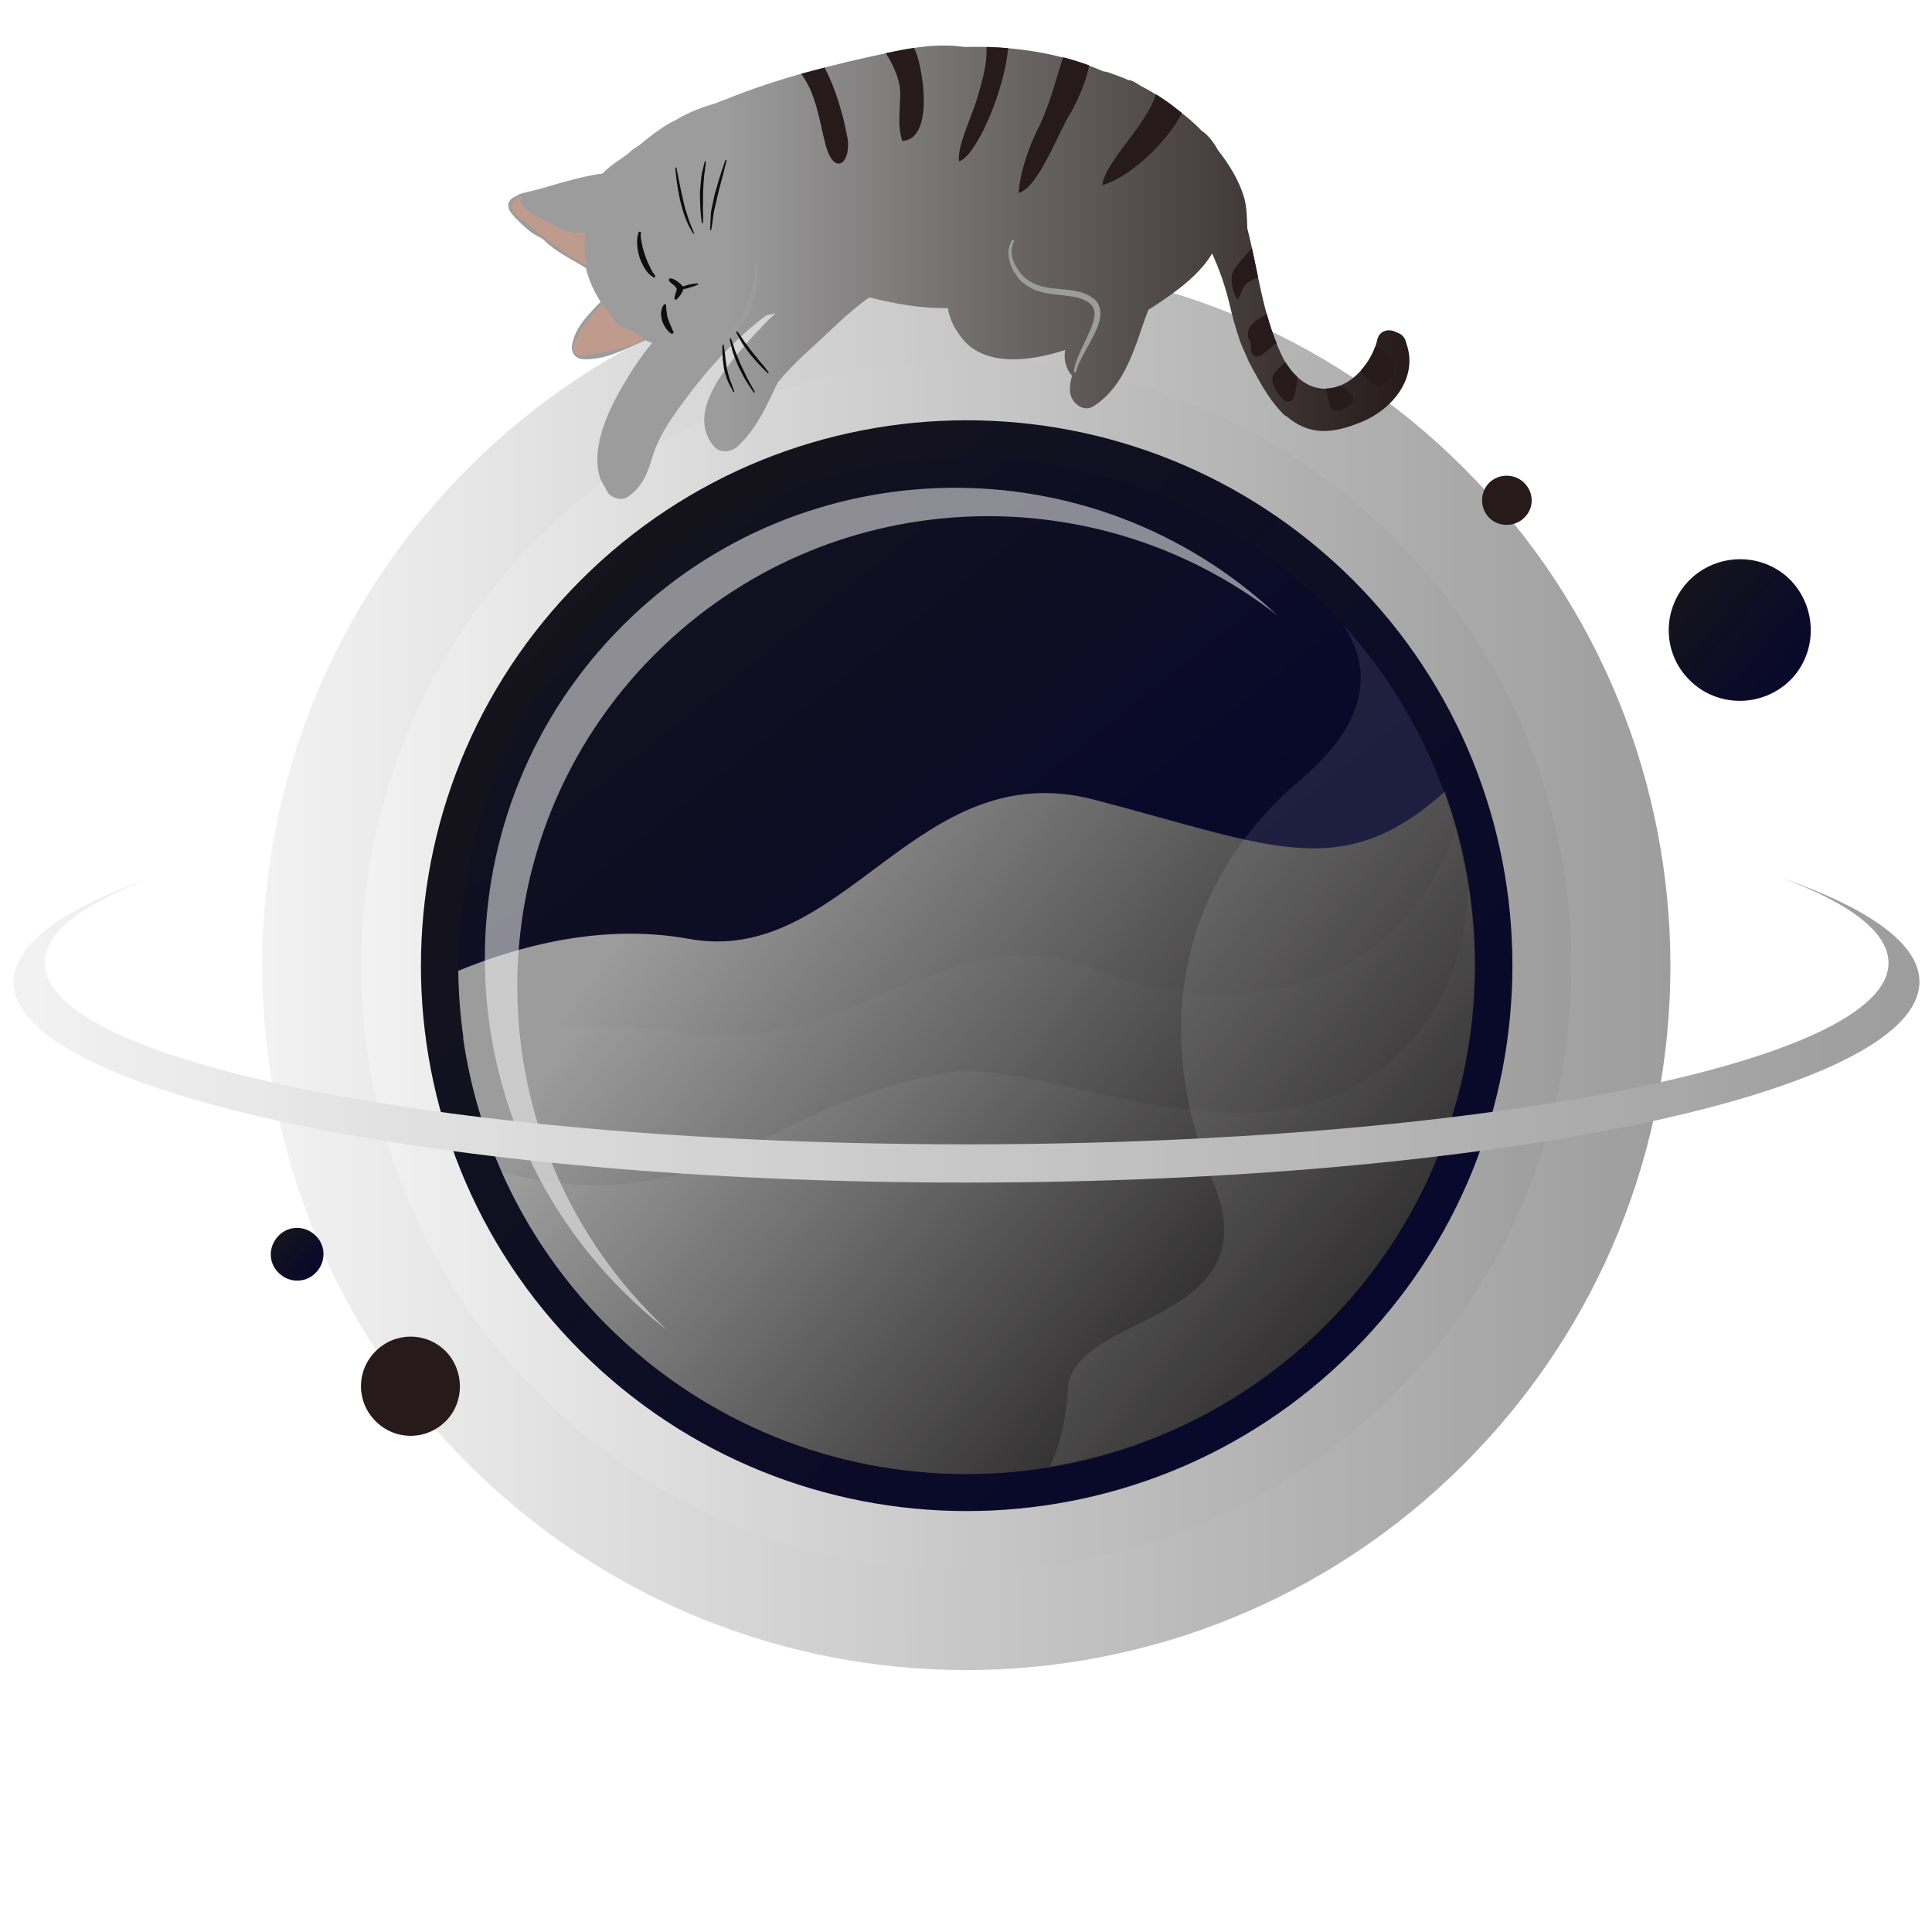 <?xml version="1.0" encoding="utf-8"?>
<!-- Generator: Adobe Illustrator 27.9.0, SVG Export Plug-In . SVG Version: 6.00 Build 0)  -->
<svg version="1.1" id="Layer_1" xmlns="http://www.w3.org/2000/svg" xmlns:xlink="http://www.w3.org/1999/xlink" x="0px" y="0px"
	 viewBox="0 0 1000 1000" style="enable-background:new 0 0 1000 1000;" xml:space="preserve">
<style type="text/css">
	.st0{clip-path:url(#SVGID_00000165938603150815072530000006446487134213510796_);}
	.st1{clip-path:url(#SVGID_00000094603681395488609170000000328898822373293746_);}
	.st2{fill:url(#SVGID_00000031166760235892318810000013106641508902213294_);}
	.st3{clip-path:url(#SVGID_00000060020926952331998510000002722885296470931848_);}
	.st4{clip-path:url(#SVGID_00000034792261843431884500000014175818850297708433_);}
	.st5{fill:url(#SVGID_00000101062941288851668290000004536620971384249216_);}
	.st6{clip-path:url(#SVGID_00000145763945000877107230000017584053734848783029_);}
	.st7{clip-path:url(#SVGID_00000082361692808599123360000001544969364116439483_);}
	.st8{fill:url(#SVGID_00000122701003695730171860000011950965459130920320_);}
	.st9{clip-path:url(#SVGID_00000017480087485298204050000011908789671843180928_);}
	.st10{clip-path:url(#SVGID_00000069375855166124855670000008069150224462839686_);}
	.st11{fill:url(#SVGID_00000026882781317599338950000003400370418003930266_);}
	.st12{clip-path:url(#SVGID_00000103233983091327605130000011759304318679098265_);}
	.st13{clip-path:url(#SVGID_00000148640084970764766420000013069500446176298634_);}
	.st14{fill:url(#SVGID_00000163785291533304091270000017858339390738450083_);}
	.st15{clip-path:url(#SVGID_00000171701116473693120860000010975114163441086596_);}
	.st16{clip-path:url(#SVGID_00000052807611736645873730000006005204181631401896_);}
	.st17{fill:#261A1A;}
	.st18{clip-path:url(#SVGID_00000069360817078947753880000009562686106421776553_);}
	.st19{clip-path:url(#SVGID_00000139973063167458559190000009496429477121161644_);}
	.st20{clip-path:url(#SVGID_00000023261361926049300310000008074196649308998291_);}
	.st21{clip-path:url(#SVGID_00000163066119774016758120000010754776576584828821_);}
	.st22{fill:url(#SVGID_00000090980682540380635480000010687630488772837818_);}
	.st23{clip-path:url(#SVGID_00000013178598654962310950000010560622564911431592_);}
	.st24{clip-path:url(#SVGID_00000033339302726412588320000004290487453987952798_);}
	.st25{fill:url(#SVGID_00000057856679316402233240000010711339078657953959_);}
	.st26{clip-path:url(#SVGID_00000093874090996267716000000005964294082880392117_);}
	.st27{clip-path:url(#SVGID_00000181784896764250463520000013531371174332804792_);}
	.st28{fill:url(#SVGID_00000141414432260086894200000003818058121063388305_);}
	.st29{clip-path:url(#SVGID_00000134245700750959039230000005362435835414078898_);}
	.st30{clip-path:url(#SVGID_00000076567238432015684120000009500769146649368451_);}
	.st31{fill:url(#SVGID_00000131341280663116053570000010952419598480931753_);}
	.st32{fill-rule:evenodd;clip-rule:evenodd;fill:#F2F2F2;fill-opacity:0.549;}
	.st33{fill-rule:evenodd;clip-rule:evenodd;fill:#F2F2F2;fill-opacity:0.102;}
	.st34{clip-path:url(#SVGID_00000144316449538558255680000000561421128079201214_);}
	.st35{clip-path:url(#SVGID_00000015321767620686483650000016051093713107582883_);}
	.st36{fill:url(#SVGID_00000036933209313894407370000015499429100990800773_);}
	.st37{clip-path:url(#SVGID_00000098181453122316728480000008071436671491899054_);}
	.st38{clip-path:url(#SVGID_00000179625313939030259020000016972504793722893751_);}
	.st39{clip-path:url(#SVGID_00000101822583525336086440000000115400191911983748_);}
	.st40{clip-path:url(#SVGID_00000145752246479747476250000004052748090524911492_);}
	.st41{clip-path:url(#SVGID_00000091006283925736489770000015091506514132048542_);}
	.st42{fill:url(#SVGID_00000174602803826098994690000011582733805193273015_);}
	.st43{clip-path:url(#SVGID_00000080169817953256969990000005283042709772674738_);}
	.st44{clip-path:url(#SVGID_00000043420276884080999350000005123971842805527685_);}
	.st45{clip-path:url(#SVGID_00000181786361316843045290000008572153611234176409_);}
	.st46{clip-path:url(#SVGID_00000039818776660733737410000002427565944473165963_);}
	.st47{clip-path:url(#SVGID_00000070802570394801785570000015019495574448781223_);}
	.st48{clip-path:url(#SVGID_00000153677223628148175420000007628725981877741219_);}
	.st49{fill:#0D0D0D;}
	.st50{clip-path:url(#SVGID_00000097461125984273950330000016544316689998570137_);}
	.st51{clip-path:url(#SVGID_00000049195712964772885190000013779727026422949263_);}
	.st52{clip-path:url(#SVGID_00000042697597537334355390000001505486569656697257_);}
	.st53{fill:#BF9B8E;}
	.st54{clip-path:url(#SVGID_00000167369010661061413560000016108620776272801699_);}
	.st55{clip-path:url(#SVGID_00000108273771727470164220000000182393732189951645_);}
	.st56{clip-path:url(#SVGID_00000166644347257786227210000017028335167831555234_);}
	.st57{fill:#9C9C9C;}
</style>
<g>
	<defs>
		<rect id="SVGID_1_" x="134.7" y="134.7" width="730.7" height="730.7"/>
	</defs>
	<clipPath id="SVGID_00000048480916355022403280000018418888800019171718_">
		<use xlink:href="#SVGID_1_"  style="overflow:visible;"/>
	</clipPath>
	<g style="clip-path:url(#SVGID_00000048480916355022403280000018418888800019171718_);">
		<g>
			<defs>
				<path id="SVGID_00000182497093142815343440000017494361090984567476_" d="M242.3,757.7c142.4,142.3,373.1,142.3,515.5,0
					c142.4-142.3,142.4-373,0-515.3C615.5,100,384.7,100,242.3,242.3C100.2,384.4,100.2,615.3,242.3,757.7z"/>
			</defs>
			<clipPath id="SVGID_00000127739265354799358020000007367234132313360821_">
				<use xlink:href="#SVGID_00000182497093142815343440000017494361090984567476_"  style="overflow:visible;"/>
			</clipPath>
			<g style="clip-path:url(#SVGID_00000127739265354799358020000007367234132313360821_);">
				
					<linearGradient id="SVGID_00000099658713776763327880000007153010252467819671_" gradientUnits="userSpaceOnUse" x1="2430.912" y1="7869.834" x2="12383.69" y2="7869.834" gradientTransform="matrix(7.341333e-02 0 0 7.337333e-02 -43.795 -77.436)">
					<stop  offset="0" style="stop-color:#F2F2F2"/>
					<stop  offset="7.812500e-03" style="stop-color:#F2F2F2"/>
					<stop  offset="1.562500e-02" style="stop-color:#F1F1F1"/>
					<stop  offset="2.343750e-02" style="stop-color:#F1F1F1"/>
					<stop  offset="2.734370e-02" style="stop-color:#F0F0F0"/>
					<stop  offset="3.125000e-02" style="stop-color:#F0F0F0"/>
					<stop  offset="3.906250e-02" style="stop-color:#EFEFEF"/>
					<stop  offset="4.687500e-02" style="stop-color:#EEEEEE"/>
					<stop  offset="6.250000e-02" style="stop-color:#EEEEEE"/>
					<stop  offset="6.640620e-02" style="stop-color:#EDEDED"/>
					<stop  offset="7.031250e-02" style="stop-color:#ECECEC"/>
					<stop  offset="7.812500e-02" style="stop-color:#ECECEC"/>
					<stop  offset="9.375000e-02" style="stop-color:#EBEBEB"/>
					<stop  offset="0.102" style="stop-color:#EAEAEA"/>
					<stop  offset="0.109" style="stop-color:#E9E9E9"/>
					<stop  offset="0.117" style="stop-color:#E9E9E9"/>
					<stop  offset="0.125" style="stop-color:#E8E8E8"/>
					<stop  offset="0.133" style="stop-color:#E7E7E7"/>
					<stop  offset="0.141" style="stop-color:#E7E7E7"/>
					<stop  offset="0.156" style="stop-color:#E6E6E6"/>
					<stop  offset="0.16" style="stop-color:#E5E5E5"/>
					<stop  offset="0.164" style="stop-color:#E4E4E4"/>
					<stop  offset="0.172" style="stop-color:#E4E4E4"/>
					<stop  offset="0.188" style="stop-color:#E3E3E3"/>
					<stop  offset="0.195" style="stop-color:#E2E2E2"/>
					<stop  offset="0.203" style="stop-color:#E1E1E1"/>
					<stop  offset="0.219" style="stop-color:#E0E0E0"/>
					<stop  offset="0.227" style="stop-color:#DFDFDF"/>
					<stop  offset="0.234" style="stop-color:#DFDFDF"/>
					<stop  offset="0.242" style="stop-color:#DEDEDE"/>
					<stop  offset="0.25" style="stop-color:#DDDDDD"/>
					<stop  offset="0.258" style="stop-color:#DDDDDD"/>
					<stop  offset="0.266" style="stop-color:#DCDCDC"/>
					<stop  offset="0.281" style="stop-color:#DBDBDB"/>
					<stop  offset="0.289" style="stop-color:#DADADA"/>
					<stop  offset="0.297" style="stop-color:#D9D9D9"/>
					<stop  offset="0.312" style="stop-color:#D8D8D8"/>
					<stop  offset="0.32" style="stop-color:#D7D7D7"/>
					<stop  offset="0.328" style="stop-color:#D7D7D7"/>
					<stop  offset="0.336" style="stop-color:#D6D6D6"/>
					<stop  offset="0.344" style="stop-color:#D5D5D5"/>
					<stop  offset="0.352" style="stop-color:#D5D5D5"/>
					<stop  offset="0.359" style="stop-color:#D4D4D4"/>
					<stop  offset="0.367" style="stop-color:#D3D3D3"/>
					<stop  offset="0.375" style="stop-color:#D2D2D2"/>
					<stop  offset="0.383" style="stop-color:#D2D2D2"/>
					<stop  offset="0.387" style="stop-color:#D1D1D1"/>
					<stop  offset="0.391" style="stop-color:#D1D1D1"/>
					<stop  offset="0.406" style="stop-color:#D0D0D0"/>
					<stop  offset="0.414" style="stop-color:#D0D0D0"/>
					<stop  offset="0.422" style="stop-color:#CFCFCF"/>
					<stop  offset="0.43" style="stop-color:#CECECE"/>
					<stop  offset="0.438" style="stop-color:#CDCDCD"/>
					<stop  offset="0.445" style="stop-color:#CDCDCD"/>
					<stop  offset="0.453" style="stop-color:#CCCCCC"/>
					<stop  offset="0.461" style="stop-color:#CBCBCB"/>
					<stop  offset="0.469" style="stop-color:#CACACA"/>
					<stop  offset="0.477" style="stop-color:#CACACA"/>
					<stop  offset="0.48" style="stop-color:#C9C9C9"/>
					<stop  offset="0.484" style="stop-color:#C9C9C9"/>
					<stop  offset="0.492" style="stop-color:#C8C8C8"/>
					<stop  offset="0.5" style="stop-color:#C7C7C7"/>
					<stop  offset="0.516" style="stop-color:#C7C7C7"/>
					<stop  offset="0.523" style="stop-color:#C6C6C6"/>
					<stop  offset="0.531" style="stop-color:#C5C5C5"/>
					<stop  offset="0.547" style="stop-color:#C4C4C4"/>
					<stop  offset="0.555" style="stop-color:#C3C3C3"/>
					<stop  offset="0.562" style="stop-color:#C2C2C2"/>
					<stop  offset="0.57" style="stop-color:#C2C2C2"/>
					<stop  offset="0.574" style="stop-color:#C1C1C1"/>
					<stop  offset="0.578" style="stop-color:#C1C1C1"/>
					<stop  offset="0.586" style="stop-color:#C0C0C0"/>
					<stop  offset="0.594" style="stop-color:#C0C0C0"/>
					<stop  offset="0.609" style="stop-color:#BFBFBF"/>
					<stop  offset="0.617" style="stop-color:#BEBEBE"/>
					<stop  offset="0.625" style="stop-color:#BDBDBD"/>
					<stop  offset="0.641" style="stop-color:#BCBCBC"/>
					<stop  offset="0.648" style="stop-color:#BBBBBB"/>
					<stop  offset="0.656" style="stop-color:#BABABA"/>
					<stop  offset="0.672" style="stop-color:#B9B9B9"/>
					<stop  offset="0.68" style="stop-color:#B8B8B8"/>
					<stop  offset="0.688" style="stop-color:#B8B8B8"/>
					<stop  offset="0.695" style="stop-color:#B7B7B7"/>
					<stop  offset="0.703" style="stop-color:#B6B6B6"/>
					<stop  offset="0.711" style="stop-color:#B6B6B6"/>
					<stop  offset="0.719" style="stop-color:#B5B5B5"/>
					<stop  offset="0.734" style="stop-color:#B4B4B4"/>
					<stop  offset="0.742" style="stop-color:#B3B3B3"/>
					<stop  offset="0.75" style="stop-color:#B2B2B2"/>
					<stop  offset="0.766" style="stop-color:#B1B1B1"/>
					<stop  offset="0.773" style="stop-color:#B0B0B0"/>
					<stop  offset="0.781" style="stop-color:#B0B0B0"/>
					<stop  offset="0.789" style="stop-color:#AFAFAF"/>
					<stop  offset="0.797" style="stop-color:#AEAEAE"/>
					<stop  offset="0.805" style="stop-color:#AEAEAE"/>
					<stop  offset="0.812" style="stop-color:#ADADAD"/>
					<stop  offset="0.82" style="stop-color:#ACACAC"/>
					<stop  offset="0.828" style="stop-color:#ABABAB"/>
					<stop  offset="0.836" style="stop-color:#ABABAB"/>
					<stop  offset="0.844" style="stop-color:#AAAAAA"/>
					<stop  offset="0.848" style="stop-color:#A9A9A9"/>
					<stop  offset="0.852" style="stop-color:#A9A9A9"/>
					<stop  offset="0.859" style="stop-color:#A9A9A9"/>
					<stop  offset="0.875" style="stop-color:#A8A8A8"/>
					<stop  offset="0.883" style="stop-color:#A7A7A7"/>
					<stop  offset="0.891" style="stop-color:#A6A6A6"/>
					<stop  offset="0.898" style="stop-color:#A6A6A6"/>
					<stop  offset="0.906" style="stop-color:#A5A5A5"/>
					<stop  offset="0.914" style="stop-color:#A4A4A4"/>
					<stop  offset="0.922" style="stop-color:#A3A3A3"/>
					<stop  offset="0.93" style="stop-color:#A3A3A3"/>
					<stop  offset="0.934" style="stop-color:#A2A2A2"/>
					<stop  offset="0.938" style="stop-color:#A2A2A2"/>
					<stop  offset="0.945" style="stop-color:#A1A1A1"/>
					<stop  offset="0.953" style="stop-color:#A0A0A0"/>
					<stop  offset="0.969" style="stop-color:#A0A0A0"/>
					<stop  offset="0.977" style="stop-color:#9F9F9F"/>
					<stop  offset="0.984" style="stop-color:#9E9E9E"/>
					<stop  offset="1" style="stop-color:#9D9D9D"/>
				</linearGradient>
				<path style="fill:url(#SVGID_00000099658713776763327880000007153010252467819671_);" d="M134.7,865.3V134.7h730.7v730.7H134.7z
					"/>
			</g>
		</g>
	</g>
</g>
<g>
	<defs>
		<rect id="SVGID_00000121986377816873975870000003021557714581364927_" x="186.7" y="186.7" width="628" height="626.7"/>
	</defs>
	<clipPath id="SVGID_00000008137894251106598740000010916736617003913645_">
		<use xlink:href="#SVGID_00000121986377816873975870000003021557714581364927_"  style="overflow:visible;"/>
	</clipPath>
	<g style="clip-path:url(#SVGID_00000008137894251106598740000010916736617003913645_);">
		<g>
			<defs>
				<path id="SVGID_00000104685761611539908320000003627478504003654308_" d="M278.6,721.4c122.5,122.4,320.8,122.4,443,0
					c122.2-122.4,122.5-320.7,0-442.8c-122.2-122.4-320.6-122.4-443-0.3C156.4,400.7,156.4,599,278.6,721.4z"/>
			</defs>
			<clipPath id="SVGID_00000102527904180809223660000004567638711378604681_">
				<use xlink:href="#SVGID_00000104685761611539908320000003627478504003654308_"  style="overflow:visible;"/>
			</clipPath>
			<g style="clip-path:url(#SVGID_00000102527904180809223660000004567638711378604681_);">
				
					<linearGradient id="SVGID_00000147913603777664636700000013147958766521857412_" gradientUnits="userSpaceOnUse" x1="3139.23" y1="7869.834" x2="11693.534" y2="7869.834" gradientTransform="matrix(7.341333e-02 0 0 7.337333e-02 -43.795 -77.436)">
					<stop  offset="0" style="stop-color:#F2F2F2"/>
					<stop  offset="7.812500e-03" style="stop-color:#F2F2F2"/>
					<stop  offset="1.562500e-02" style="stop-color:#F1F1F1"/>
					<stop  offset="2.343750e-02" style="stop-color:#F1F1F1"/>
					<stop  offset="3.125000e-02" style="stop-color:#F0F0F0"/>
					<stop  offset="3.906250e-02" style="stop-color:#EFEFEF"/>
					<stop  offset="4.687500e-02" style="stop-color:#EEEEEE"/>
					<stop  offset="6.250000e-02" style="stop-color:#EDEDED"/>
					<stop  offset="6.640620e-02" style="stop-color:#ECECEC"/>
					<stop  offset="7.031250e-02" style="stop-color:#ECECEC"/>
					<stop  offset="7.812500e-02" style="stop-color:#ECECEC"/>
					<stop  offset="8.593750e-02" style="stop-color:#ECECEC"/>
					<stop  offset="9.375000e-02" style="stop-color:#EBEBEB"/>
					<stop  offset="0.102" style="stop-color:#EAEAEA"/>
					<stop  offset="0.109" style="stop-color:#E9E9E9"/>
					<stop  offset="0.117" style="stop-color:#E9E9E9"/>
					<stop  offset="0.125" style="stop-color:#E8E8E8"/>
					<stop  offset="0.133" style="stop-color:#E7E7E7"/>
					<stop  offset="0.141" style="stop-color:#E6E6E6"/>
					<stop  offset="0.156" style="stop-color:#E6E6E6"/>
					<stop  offset="0.16" style="stop-color:#E5E5E5"/>
					<stop  offset="0.164" style="stop-color:#E4E4E4"/>
					<stop  offset="0.172" style="stop-color:#E4E4E4"/>
					<stop  offset="0.188" style="stop-color:#E3E3E3"/>
					<stop  offset="0.195" style="stop-color:#E2E2E2"/>
					<stop  offset="0.203" style="stop-color:#E1E1E1"/>
					<stop  offset="0.219" style="stop-color:#E0E0E0"/>
					<stop  offset="0.227" style="stop-color:#DFDFDF"/>
					<stop  offset="0.234" style="stop-color:#DFDFDF"/>
					<stop  offset="0.25" style="stop-color:#DEDEDE"/>
					<stop  offset="0.258" style="stop-color:#DDDDDD"/>
					<stop  offset="0.266" style="stop-color:#DCDCDC"/>
					<stop  offset="0.281" style="stop-color:#DBDBDB"/>
					<stop  offset="0.289" style="stop-color:#DADADA"/>
					<stop  offset="0.297" style="stop-color:#D9D9D9"/>
					<stop  offset="0.312" style="stop-color:#D8D8D8"/>
					<stop  offset="0.32" style="stop-color:#D7D7D7"/>
					<stop  offset="0.328" style="stop-color:#D6D6D6"/>
					<stop  offset="0.336" style="stop-color:#D6D6D6"/>
					<stop  offset="0.344" style="stop-color:#D5D5D5"/>
					<stop  offset="0.352" style="stop-color:#D5D5D5"/>
					<stop  offset="0.359" style="stop-color:#D4D4D4"/>
					<stop  offset="0.367" style="stop-color:#D3D3D3"/>
					<stop  offset="0.375" style="stop-color:#D2D2D2"/>
					<stop  offset="0.383" style="stop-color:#D2D2D2"/>
					<stop  offset="0.391" style="stop-color:#D1D1D1"/>
					<stop  offset="0.406" style="stop-color:#D0D0D0"/>
					<stop  offset="0.414" style="stop-color:#CFCFCF"/>
					<stop  offset="0.422" style="stop-color:#CFCFCF"/>
					<stop  offset="0.43" style="stop-color:#CECECE"/>
					<stop  offset="0.438" style="stop-color:#CDCDCD"/>
					<stop  offset="0.445" style="stop-color:#CDCDCD"/>
					<stop  offset="0.453" style="stop-color:#CCCCCC"/>
					<stop  offset="0.461" style="stop-color:#CBCBCB"/>
					<stop  offset="0.469" style="stop-color:#CACACA"/>
					<stop  offset="0.477" style="stop-color:#CACACA"/>
					<stop  offset="0.48" style="stop-color:#C9C9C9"/>
					<stop  offset="0.484" style="stop-color:#C9C9C9"/>
					<stop  offset="0.492" style="stop-color:#C8C8C8"/>
					<stop  offset="0.5" style="stop-color:#C7C7C7"/>
					<stop  offset="0.516" style="stop-color:#C6C6C6"/>
					<stop  offset="0.523" style="stop-color:#C6C6C6"/>
					<stop  offset="0.531" style="stop-color:#C5C5C5"/>
					<stop  offset="0.547" style="stop-color:#C4C4C4"/>
					<stop  offset="0.555" style="stop-color:#C3C3C3"/>
					<stop  offset="0.562" style="stop-color:#C2C2C2"/>
					<stop  offset="0.57" style="stop-color:#C2C2C2"/>
					<stop  offset="0.574" style="stop-color:#C1C1C1"/>
					<stop  offset="0.578" style="stop-color:#C1C1C1"/>
					<stop  offset="0.586" style="stop-color:#C0C0C0"/>
					<stop  offset="0.594" style="stop-color:#BFBFBF"/>
					<stop  offset="0.609" style="stop-color:#BFBFBF"/>
					<stop  offset="0.613" style="stop-color:#BEBEBE"/>
					<stop  offset="0.617" style="stop-color:#BDBDBD"/>
					<stop  offset="0.625" style="stop-color:#BDBDBD"/>
					<stop  offset="0.641" style="stop-color:#BCBCBC"/>
					<stop  offset="0.648" style="stop-color:#BBBBBB"/>
					<stop  offset="0.656" style="stop-color:#BABABA"/>
					<stop  offset="0.672" style="stop-color:#B9B9B9"/>
					<stop  offset="0.68" style="stop-color:#B8B8B8"/>
					<stop  offset="0.688" style="stop-color:#B8B8B8"/>
					<stop  offset="0.695" style="stop-color:#B7B7B7"/>
					<stop  offset="0.703" style="stop-color:#B6B6B6"/>
					<stop  offset="0.711" style="stop-color:#B6B6B6"/>
					<stop  offset="0.719" style="stop-color:#B5B5B5"/>
					<stop  offset="0.734" style="stop-color:#B4B4B4"/>
					<stop  offset="0.742" style="stop-color:#B3B3B3"/>
					<stop  offset="0.75" style="stop-color:#B2B2B2"/>
					<stop  offset="0.766" style="stop-color:#B1B1B1"/>
					<stop  offset="0.773" style="stop-color:#B0B0B0"/>
					<stop  offset="0.781" style="stop-color:#AFAFAF"/>
					<stop  offset="0.789" style="stop-color:#AFAFAF"/>
					<stop  offset="0.797" style="stop-color:#AEAEAE"/>
					<stop  offset="0.805" style="stop-color:#AEAEAE"/>
					<stop  offset="0.812" style="stop-color:#ADADAD"/>
					<stop  offset="0.82" style="stop-color:#ACACAC"/>
					<stop  offset="0.828" style="stop-color:#ABABAB"/>
					<stop  offset="0.836" style="stop-color:#ABABAB"/>
					<stop  offset="0.844" style="stop-color:#AAAAAA"/>
					<stop  offset="0.848" style="stop-color:#A9A9A9"/>
					<stop  offset="0.852" style="stop-color:#A9A9A9"/>
					<stop  offset="0.859" style="stop-color:#A8A8A8"/>
					<stop  offset="0.875" style="stop-color:#A8A8A8"/>
					<stop  offset="0.883" style="stop-color:#A7A7A7"/>
					<stop  offset="0.891" style="stop-color:#A6A6A6"/>
					<stop  offset="0.898" style="stop-color:#A6A6A6"/>
					<stop  offset="0.906" style="stop-color:#A5A5A5"/>
					<stop  offset="0.914" style="stop-color:#A4A4A4"/>
					<stop  offset="0.922" style="stop-color:#A3A3A3"/>
					<stop  offset="0.93" style="stop-color:#A3A3A3"/>
					<stop  offset="0.934" style="stop-color:#A2A2A2"/>
					<stop  offset="0.938" style="stop-color:#A2A2A2"/>
					<stop  offset="0.945" style="stop-color:#A1A1A1"/>
					<stop  offset="0.953" style="stop-color:#A0A0A0"/>
					<stop  offset="0.969" style="stop-color:#A0A0A0"/>
					<stop  offset="0.977" style="stop-color:#9F9F9F"/>
					<stop  offset="0.981" style="stop-color:#9E9E9E"/>
					<stop  offset="0.984" style="stop-color:#9D9D9D"/>
					<stop  offset="1" style="stop-color:#9D9D9D"/>
				</linearGradient>
				<path style="fill:url(#SVGID_00000147913603777664636700000013147958766521857412_);" d="M186.7,813.3V186.7h628v626.7H186.7z"
					/>
			</g>
		</g>
	</g>
</g>
<g>
	<defs>
		<rect id="SVGID_00000143581962846000296380000002372275081982323855_" x="217.3" y="217.3" width="566.7" height="565.3"/>
	</defs>
	<clipPath id="SVGID_00000049941938819521064240000001143230985639997068_">
		<use xlink:href="#SVGID_00000143581962846000296380000002372275081982323855_"  style="overflow:visible;"/>
	</clipPath>
	<g style="clip-path:url(#SVGID_00000049941938819521064240000001143230985639997068_);">
		<g>
			<defs>
				<path id="SVGID_00000041291166304826235800000000018217468202145955_" d="M300.6,699.4c110.3,110.3,289.2,110.3,399.5,0
					s110.3-289.1,0-399.4c-110.6-110-289.2-110-399.5,0.3S190.3,589.2,300.6,699.4z"/>
			</defs>
			<clipPath id="SVGID_00000121281436796811061360000014021960221006597269_">
				<use xlink:href="#SVGID_00000041291166304826235800000000018217468202145955_"  style="overflow:visible;"/>
			</clipPath>
			<g style="clip-path:url(#SVGID_00000121281436796811061360000014021960221006597269_);">
				
					<linearGradient id="SVGID_00000042014318706503459910000016775311866685841554_" gradientUnits="userSpaceOnUse" x1="3307.144" y1="4305.384" x2="11525.621" y2="11434.285" gradientTransform="matrix(7.341333e-02 0 0 7.337333e-02 -43.795 -77.436)">
					<stop  offset="0" style="stop-color:#181619"/>
					<stop  offset="3.125000e-02" style="stop-color:#171519"/>
					<stop  offset="6.250000e-02" style="stop-color:#16151A"/>
					<stop  offset="9.375000e-02" style="stop-color:#16141B"/>
					<stop  offset="0.125" style="stop-color:#15141C"/>
					<stop  offset="0.188" style="stop-color:#14131C"/>
					<stop  offset="0.219" style="stop-color:#14131D"/>
					<stop  offset="0.25" style="stop-color:#13121E"/>
					<stop  offset="0.312" style="stop-color:#12111F"/>
					<stop  offset="0.344" style="stop-color:#111020"/>
					<stop  offset="0.375" style="stop-color:#101021"/>
					<stop  offset="0.406" style="stop-color:#100F22"/>
					<stop  offset="0.438" style="stop-color:#0F0F23"/>
					<stop  offset="0.453" style="stop-color:#0F0F23"/>
					<stop  offset="0.461" style="stop-color:#0E0E23"/>
					<stop  offset="0.464" style="stop-color:#0E0E24"/>
					<stop  offset="0.469" style="stop-color:#0E0E24"/>
					<stop  offset="0.5" style="stop-color:#0E0E24"/>
					<stop  offset="0.531" style="stop-color:#0E0E24"/>
					<stop  offset="0.535" style="stop-color:#0D0D25"/>
					<stop  offset="0.539" style="stop-color:#0C0D26"/>
					<stop  offset="0.547" style="stop-color:#0C0D26"/>
					<stop  offset="0.562" style="stop-color:#0C0C26"/>
					<stop  offset="0.625" style="stop-color:#0C0C26"/>
					<stop  offset="0.656" style="stop-color:#0B0B27"/>
					<stop  offset="0.688" style="stop-color:#0A0B28"/>
					<stop  offset="0.719" style="stop-color:#0A0A29"/>
					<stop  offset="0.75" style="stop-color:#090A29"/>
					<stop  offset="0.781" style="stop-color:#09092A"/>
					<stop  offset="0.812" style="stop-color:#08092B"/>
					<stop  offset="0.844" style="stop-color:#07082C"/>
					<stop  offset="0.875" style="stop-color:#07082C"/>
					<stop  offset="0.906" style="stop-color:#07072D"/>
					<stop  offset="0.938" style="stop-color:#06072D"/>
					<stop  offset="0.969" style="stop-color:#05072E"/>
					<stop  offset="1" style="stop-color:#05062F"/>
				</linearGradient>
				<path style="fill:url(#SVGID_00000042014318706503459910000016775311866685841554_);" d="M217.3,782.7V217.3H784v565.3H217.3z"
					/>
			</g>
		</g>
	</g>
</g>
<g>
	<defs>
		<rect id="SVGID_00000131355948461583963480000001920996157008338065_" x="862.7" y="289.3" width="76" height="74.7"/>
	</defs>
	<clipPath id="SVGID_00000135672136371307658740000014688135903591942540_">
		<use xlink:href="#SVGID_00000131355948461583963480000001920996157008338065_"  style="overflow:visible;"/>
	</clipPath>
	<g style="clip-path:url(#SVGID_00000135672136371307658740000014688135903591942540_);">
		<g>
			<defs>
				<path id="SVGID_00000083085120958994615100000008041458331389258897_" d="M874.6,352.1c14.2,14.2,37.5,14.2,52,0
					c14.2-14.2,14.2-37.5,0-52c-14.2-14.2-37.5-14.2-52,0C860.1,314.6,860.1,337.9,874.6,352.1z"/>
			</defs>
			<clipPath id="SVGID_00000080167446797280442220000012439416343173829803_">
				<use xlink:href="#SVGID_00000083085120958994615100000008041458331389258897_"  style="overflow:visible;"/>
			</clipPath>
			<g style="clip-path:url(#SVGID_00000080167446797280442220000012439416343173829803_);">
				
					<linearGradient id="SVGID_00000124137040235454569780000001505884133390046349_" gradientUnits="userSpaceOnUse" x1="12317.759" y1="5032.805" x2="13412.209" y2="5982.167" gradientTransform="matrix(7.341333e-02 0 0 7.337333e-02 -43.795 -77.436)">
					<stop  offset="0" style="stop-color:#181618"/>
					<stop  offset="3.125000e-02" style="stop-color:#171519"/>
					<stop  offset="6.250000e-02" style="stop-color:#16151A"/>
					<stop  offset="9.375000e-02" style="stop-color:#16141B"/>
					<stop  offset="0.125" style="stop-color:#15141B"/>
					<stop  offset="0.156" style="stop-color:#15141C"/>
					<stop  offset="0.188" style="stop-color:#14131C"/>
					<stop  offset="0.219" style="stop-color:#14131D"/>
					<stop  offset="0.25" style="stop-color:#13121E"/>
					<stop  offset="0.281" style="stop-color:#12121F"/>
					<stop  offset="0.312" style="stop-color:#12111F"/>
					<stop  offset="0.344" style="stop-color:#111020"/>
					<stop  offset="0.375" style="stop-color:#101021"/>
					<stop  offset="0.406" style="stop-color:#100F22"/>
					<stop  offset="0.438" style="stop-color:#0F0F22"/>
					<stop  offset="0.453" style="stop-color:#0E0E22"/>
					<stop  offset="0.46" style="stop-color:#0E0E23"/>
					<stop  offset="0.461" style="stop-color:#0E0E24"/>
					<stop  offset="0.469" style="stop-color:#0E0E24"/>
					<stop  offset="0.5" style="stop-color:#0E0E24"/>
					<stop  offset="0.516" style="stop-color:#0E0E24"/>
					<stop  offset="0.531" style="stop-color:#0D0D25"/>
					<stop  offset="0.54" style="stop-color:#0D0D26"/>
					<stop  offset="0.562" style="stop-color:#0C0C26"/>
					<stop  offset="0.625" style="stop-color:#0C0C26"/>
					<stop  offset="0.656" style="stop-color:#0B0B27"/>
					<stop  offset="0.688" style="stop-color:#0B0B28"/>
					<stop  offset="0.719" style="stop-color:#0A0A29"/>
					<stop  offset="0.75" style="stop-color:#090A29"/>
					<stop  offset="0.781" style="stop-color:#09092A"/>
					<stop  offset="0.812" style="stop-color:#08092B"/>
					<stop  offset="0.875" style="stop-color:#07082C"/>
					<stop  offset="0.906" style="stop-color:#06072D"/>
					<stop  offset="0.938" style="stop-color:#05072E"/>
					<stop  offset="0.969" style="stop-color:#05062F"/>
					<stop  offset="1" style="stop-color:#04062F"/>
				</linearGradient>
				<path style="fill:url(#SVGID_00000124137040235454569780000001505884133390046349_);" d="M862.7,364v-74.7h76V364H862.7z"/>
			</g>
		</g>
	</g>
</g>
<g>
	<defs>
		<rect id="SVGID_00000065032849331121313020000008524458125212444323_" x="140" y="634.7" width="28" height="29.3"/>
	</defs>
	<clipPath id="SVGID_00000102518983203503269590000006045681808823454629_">
		<use xlink:href="#SVGID_00000065032849331121313020000008524458125212444323_"  style="overflow:visible;"/>
	</clipPath>
	<g style="clip-path:url(#SVGID_00000102518983203503269590000006045681808823454629_);">
		<g>
			<defs>
				<path id="SVGID_00000082356189184782869980000005693210152987894405_" d="M144.2,658.8c5.4,5.4,14,5.4,19.2,0
					c5.4-5.4,5.4-14,0-19.2c-5.4-5.4-14-5.4-19.2,0C138.8,645.1,138.8,653.6,144.2,658.8z"/>
			</defs>
			<clipPath id="SVGID_00000060017951451505309260000005640707123526994848_">
				<use xlink:href="#SVGID_00000082356189184782869980000005693210152987894405_"  style="overflow:visible;"/>
			</clipPath>
			<g style="clip-path:url(#SVGID_00000060017951451505309260000005640707123526994848_);">
				
					<linearGradient id="SVGID_00000044883887123681481400000016303295661289211530_" gradientUnits="userSpaceOnUse" x1="2486.496" y1="9724.868" x2="2902.025" y2="10085.308" gradientTransform="matrix(7.341333e-02 0 0 7.337333e-02 -43.795 -77.436)">
					<stop  offset="0" style="stop-color:#181618"/>
					<stop  offset="3.125000e-02" style="stop-color:#181518"/>
					<stop  offset="6.250000e-02" style="stop-color:#171519"/>
					<stop  offset="9.375000e-02" style="stop-color:#16151A"/>
					<stop  offset="0.125" style="stop-color:#16141B"/>
					<stop  offset="0.156" style="stop-color:#15141B"/>
					<stop  offset="0.188" style="stop-color:#14131C"/>
					<stop  offset="0.219" style="stop-color:#14131D"/>
					<stop  offset="0.25" style="stop-color:#13121E"/>
					<stop  offset="0.281" style="stop-color:#12121F"/>
					<stop  offset="0.312" style="stop-color:#12111F"/>
					<stop  offset="0.344" style="stop-color:#111020"/>
					<stop  offset="0.375" style="stop-color:#101021"/>
					<stop  offset="0.406" style="stop-color:#100F22"/>
					<stop  offset="0.422" style="stop-color:#0F0F22"/>
					<stop  offset="0.438" style="stop-color:#0F0F22"/>
					<stop  offset="0.453" style="stop-color:#0E0E23"/>
					<stop  offset="0.457" style="stop-color:#0E0E23"/>
					<stop  offset="0.461" style="stop-color:#0E0E24"/>
					<stop  offset="0.469" style="stop-color:#0E0E24"/>
					<stop  offset="0.476" style="stop-color:#0E0E24"/>
					<stop  offset="0.5" style="stop-color:#0E0E24"/>
					<stop  offset="0.516" style="stop-color:#0E0E24"/>
					<stop  offset="0.523" style="stop-color:#0D0D25"/>
					<stop  offset="0.527" style="stop-color:#0D0D25"/>
					<stop  offset="0.531" style="stop-color:#0D0D26"/>
					<stop  offset="0.562" style="stop-color:#0C0C26"/>
					<stop  offset="0.594" style="stop-color:#0C0C26"/>
					<stop  offset="0.625" style="stop-color:#0B0B27"/>
					<stop  offset="0.656" style="stop-color:#0B0B28"/>
					<stop  offset="0.688" style="stop-color:#0B0B28"/>
					<stop  offset="0.719" style="stop-color:#0A0A29"/>
					<stop  offset="0.75" style="stop-color:#090A29"/>
					<stop  offset="0.781" style="stop-color:#09092A"/>
					<stop  offset="0.812" style="stop-color:#08092B"/>
					<stop  offset="0.844" style="stop-color:#07082C"/>
					<stop  offset="0.875" style="stop-color:#07082D"/>
					<stop  offset="0.906" style="stop-color:#06072D"/>
					<stop  offset="0.938" style="stop-color:#05072E"/>
					<stop  offset="0.969" style="stop-color:#05062F"/>
					<stop  offset="1" style="stop-color:#040530"/>
				</linearGradient>
				<path style="fill:url(#SVGID_00000044883887123681481400000016303295661289211530_);" d="M140,664v-29.3h28V664H140z"/>
			</g>
		</g>
	</g>
</g>
<g>
	<defs>
		<rect id="SVGID_00000026851584964060324630000012180906289031130027_" x="766.7" y="245.3" width="26.7" height="26.7"/>
	</defs>
	<clipPath id="SVGID_00000096780235803779133930000013746064995203363240_">
		<use xlink:href="#SVGID_00000026851584964060324630000012180906289031130027_"  style="overflow:visible;"/>
	</clipPath>
	<g style="clip-path:url(#SVGID_00000096780235803779133930000013746064995203363240_);">
		<g>
			<defs>
				<path id="SVGID_00000181765489380113278200000001100822584350632369_" d="M788.9,249.9c-4.9-4.9-13.2-4.9-18.1,0
					c-4.9,4.9-4.9,13.2,0,18.1c4.9,4.9,13.2,4.9,18.1,0C794.1,263.1,794.1,255,788.9,249.9z"/>
			</defs>
			<clipPath id="SVGID_00000036944872233385107990000001443336702070229681_">
				<use xlink:href="#SVGID_00000181765489380113278200000001100822584350632369_"  style="overflow:visible;"/>
			</clipPath>
			<g style="clip-path:url(#SVGID_00000036944872233385107990000001443336702070229681_);">
				<path class="st17" d="M766.7,272v-26.7h26.7V272H766.7z"/>
			</g>
		</g>
	</g>
</g>
<g>
	<defs>
		<rect id="SVGID_00000137098616514854496930000001856966667905587085_" x="186.7" y="690.7" width="52" height="53.3"/>
	</defs>
	<clipPath id="SVGID_00000119119491185985610460000000207228357670193041_">
		<use xlink:href="#SVGID_00000137098616514854496930000001856966667905587085_"  style="overflow:visible;"/>
	</clipPath>
	<g style="clip-path:url(#SVGID_00000119119491185985610460000000207228357670193041_);">
		<g>
			<defs>
				<path id="SVGID_00000052093818134687974580000009233316694435228599_" d="M230.7,699.4c-10.1-10.1-26.2-10.1-36.3,0
					c-10.1,10.1-10.1,26.1,0,36.2c10.1,10.1,26.2,10.1,36.3,0C240.5,725.8,240.5,709.5,230.7,699.4z"/>
			</defs>
			<clipPath id="SVGID_00000035497580158031483560000010841593679452418706_">
				<use xlink:href="#SVGID_00000052093818134687974580000009233316694435228599_"  style="overflow:visible;"/>
			</clipPath>
			<g style="clip-path:url(#SVGID_00000035497580158031483560000010841593679452418706_);">
				<path class="st17" d="M186.7,744v-53.3h52V744H186.7z"/>
			</g>
		</g>
	</g>
</g>
<g>
	<defs>
		<rect id="SVGID_00000092457203535385436810000005844966764510522000_" x="236" y="236" width="528" height="528"/>
	</defs>
	<clipPath id="SVGID_00000121238102418071134710000013440087858038272165_">
		<use xlink:href="#SVGID_00000092457203535385436810000005844966764510522000_"  style="overflow:visible;"/>
	</clipPath>
	<g style="clip-path:url(#SVGID_00000121238102418071134710000013440087858038272165_);">
		<g>
			<defs>
				<path id="SVGID_00000041988971713267743480000002851394454864528779_" d="M314.3,685.7c102.8,102.8,269.3,102.8,372.1,0
					s102.8-269.2,0-371.9s-269.3-102.8-372.1,0S211.5,583.2,314.3,685.7z"/>
			</defs>
			<clipPath id="SVGID_00000150080221313319460090000017904788059274322574_">
				<use xlink:href="#SVGID_00000041988971713267743480000002851394454864528779_"  style="overflow:visible;"/>
			</clipPath>
			<g style="clip-path:url(#SVGID_00000150080221313319460090000017904788059274322574_);">
				
					<linearGradient id="SVGID_00000103983161426113683210000000057619645730452610_" gradientUnits="userSpaceOnUse" x1="4255.536" y1="3917.485" x2="10559.066" y2="11822.184" gradientTransform="matrix(7.341333e-02 0 0 7.337333e-02 -43.795 -77.436)">
					<stop  offset="0" style="stop-color:#16141B"/>
					<stop  offset="1.562500e-02" style="stop-color:#16141B"/>
					<stop  offset="3.125000e-02" style="stop-color:#15141B"/>
					<stop  offset="6.250000e-02" style="stop-color:#15141C"/>
					<stop  offset="9.375000e-02" style="stop-color:#14131D"/>
					<stop  offset="0.125" style="stop-color:#13121E"/>
					<stop  offset="0.156" style="stop-color:#13121F"/>
					<stop  offset="0.172" style="stop-color:#12111F"/>
					<stop  offset="0.188" style="stop-color:#111120"/>
					<stop  offset="0.203" style="stop-color:#111020"/>
					<stop  offset="0.219" style="stop-color:#111021"/>
					<stop  offset="0.234" style="stop-color:#101021"/>
					<stop  offset="0.25" style="stop-color:#100F22"/>
					<stop  offset="0.266" style="stop-color:#0F0F22"/>
					<stop  offset="0.281" style="stop-color:#0F0E23"/>
					<stop  offset="0.297" style="stop-color:#0E0E23"/>
					<stop  offset="0.312" style="stop-color:#0E0E23"/>
					<stop  offset="0.344" style="stop-color:#0D0D24"/>
					<stop  offset="0.375" style="stop-color:#0D0D25"/>
					<stop  offset="0.391" style="stop-color:#0C0C26"/>
					<stop  offset="0.406" style="stop-color:#0C0C27"/>
					<stop  offset="0.422" style="stop-color:#0B0C27"/>
					<stop  offset="0.438" style="stop-color:#0B0B28"/>
					<stop  offset="0.444" style="stop-color:#0A0B28"/>
					<stop  offset="0.453" style="stop-color:#0A0B28"/>
					<stop  offset="0.469" style="stop-color:#0A0A29"/>
					<stop  offset="0.484" style="stop-color:#090A29"/>
					<stop  offset="0.5" style="stop-color:#090A2A"/>
					<stop  offset="0.516" style="stop-color:#09092A"/>
					<stop  offset="0.531" style="stop-color:#08092A"/>
					<stop  offset="0.547" style="stop-color:#08092B"/>
					<stop  offset="0.555" style="stop-color:#08092B"/>
					<stop  offset="0.556" style="stop-color:#07082C"/>
					<stop  offset="0.562" style="stop-color:#07082C"/>
					<stop  offset="0.594" style="stop-color:#07082C"/>
					<stop  offset="0.625" style="stop-color:#06072D"/>
					<stop  offset="0.656" style="stop-color:#05062E"/>
					<stop  offset="0.688" style="stop-color:#05062E"/>
					<stop  offset="0.703" style="stop-color:#04062F"/>
					<stop  offset="0.719" style="stop-color:#040530"/>
					<stop  offset="0.734" style="stop-color:#030530"/>
					<stop  offset="0.75" style="stop-color:#030531"/>
					<stop  offset="0.766" style="stop-color:#020431"/>
					<stop  offset="0.781" style="stop-color:#020432"/>
					<stop  offset="0.812" style="stop-color:#020432"/>
					<stop  offset="0.875" style="stop-color:#020432"/>
					<stop  offset="1" style="stop-color:#010333"/>
				</linearGradient>
				<path style="fill:url(#SVGID_00000103983161426113683210000000057619645730452610_);" d="M236,764V236h528v528H236z"/>
			</g>
		</g>
	</g>
</g>
<g>
	<defs>
		<rect id="SVGID_00000043451892317231088030000015410767037599909291_" x="237.2" y="409.3" width="526.8" height="354.7"/>
	</defs>
	<clipPath id="SVGID_00000141421626225723659200000003285933152843108027_">
		<use xlink:href="#SVGID_00000043451892317231088030000015410767037599909291_"  style="overflow:visible;"/>
	</clipPath>
	<g style="clip-path:url(#SVGID_00000141421626225723659200000003285933152843108027_);">
		<g>
			<defs>
				<path id="SVGID_00000124869307474432101170000012480693918275017896_" d="M237.2,502.5c31.3-12.9,74.6-24.6,119.1-16.6
					c81,15,117.6-96,210-72c92.4,24.1,127.9,43.7,181.5-4.1c33.7,92.9,13.2,201.1-61.4,275.9c-102.8,102.8-269.3,102.8-372.1,0
					C263.6,635,237.9,568.7,237.2,502.5z"/>
			</defs>
			<clipPath id="SVGID_00000062182996118975189970000003917696671739584645_">
				<use xlink:href="#SVGID_00000124869307474432101170000012480693918275017896_"  style="overflow:visible;"/>
			</clipPath>
			<g style="clip-path:url(#SVGID_00000062182996118975189970000003917696671739584645_);">
				
					<linearGradient id="SVGID_00000133526167701967104760000002769086591548398748_" gradientUnits="userSpaceOnUse" x1="3948.07" y1="6471.298" x2="10882.211" y2="11630.718" gradientTransform="matrix(7.341333e-02 0 0 7.337333e-02 -43.795 -77.436)">
					<stop  offset="0" style="stop-color:#9C9C9C"/>
					<stop  offset="0.125" style="stop-color:#9C9C9C"/>
					<stop  offset="0.156" style="stop-color:#9C9C9C"/>
					<stop  offset="0.172" style="stop-color:#9C9C9C"/>
					<stop  offset="0.18" style="stop-color:#9C9C9C"/>
					<stop  offset="0.184" style="stop-color:#9A9A9A"/>
					<stop  offset="0.188" style="stop-color:#999999"/>
					<stop  offset="0.191" style="stop-color:#999999"/>
					<stop  offset="0.195" style="stop-color:#999898"/>
					<stop  offset="0.199" style="stop-color:#989797"/>
					<stop  offset="0.203" style="stop-color:#979797"/>
					<stop  offset="0.207" style="stop-color:#969696"/>
					<stop  offset="0.211" style="stop-color:#959595"/>
					<stop  offset="0.219" style="stop-color:#949494"/>
					<stop  offset="0.223" style="stop-color:#939393"/>
					<stop  offset="0.227" style="stop-color:#929292"/>
					<stop  offset="0.231" style="stop-color:#919191"/>
					<stop  offset="0.234" style="stop-color:#909090"/>
					<stop  offset="0.238" style="stop-color:#909090"/>
					<stop  offset="0.242" style="stop-color:#8F8F8F"/>
					<stop  offset="0.246" style="stop-color:#8E8E8E"/>
					<stop  offset="0.25" style="stop-color:#8D8D8D"/>
					<stop  offset="0.254" style="stop-color:#8D8D8D"/>
					<stop  offset="0.258" style="stop-color:#8C8C8C"/>
					<stop  offset="0.262" style="stop-color:#8B8B8B"/>
					<stop  offset="0.266" style="stop-color:#8B8A8A"/>
					<stop  offset="0.27" style="stop-color:#8A8989"/>
					<stop  offset="0.273" style="stop-color:#898989"/>
					<stop  offset="0.277" style="stop-color:#888888"/>
					<stop  offset="0.281" style="stop-color:#888787"/>
					<stop  offset="0.285" style="stop-color:#878686"/>
					<stop  offset="0.289" style="stop-color:#868686"/>
					<stop  offset="0.293" style="stop-color:#858585"/>
					<stop  offset="0.297" style="stop-color:#848484"/>
					<stop  offset="0.301" style="stop-color:#848383"/>
					<stop  offset="0.305" style="stop-color:#838282"/>
					<stop  offset="0.309" style="stop-color:#828282"/>
					<stop  offset="0.312" style="stop-color:#828181"/>
					<stop  offset="0.316" style="stop-color:#808080"/>
					<stop  offset="0.32" style="stop-color:#7F7F7F"/>
					<stop  offset="0.324" style="stop-color:#7F7E7E"/>
					<stop  offset="0.328" style="stop-color:#7F7E7E"/>
					<stop  offset="0.332" style="stop-color:#7E7D7D"/>
					<stop  offset="0.336" style="stop-color:#7D7C7C"/>
					<stop  offset="0.34" style="stop-color:#7C7B7B"/>
					<stop  offset="0.344" style="stop-color:#7B7B7B"/>
					<stop  offset="0.348" style="stop-color:#7A7A7A"/>
					<stop  offset="0.352" style="stop-color:#7A7979"/>
					<stop  offset="0.355" style="stop-color:#797979"/>
					<stop  offset="0.359" style="stop-color:#787878"/>
					<stop  offset="0.363" style="stop-color:#777777"/>
					<stop  offset="0.367" style="stop-color:#767676"/>
					<stop  offset="0.371" style="stop-color:#767575"/>
					<stop  offset="0.375" style="stop-color:#757474"/>
					<stop  offset="0.379" style="stop-color:#747474"/>
					<stop  offset="0.383" style="stop-color:#737373"/>
					<stop  offset="0.387" style="stop-color:#737272"/>
					<stop  offset="0.391" style="stop-color:#727272"/>
					<stop  offset="0.395" style="stop-color:#717171"/>
					<stop  offset="0.398" style="stop-color:#717070"/>
					<stop  offset="0.402" style="stop-color:#706F6F"/>
					<stop  offset="0.406" style="stop-color:#6F6E6E"/>
					<stop  offset="0.41" style="stop-color:#6E6D6D"/>
					<stop  offset="0.414" style="stop-color:#6E6D6D"/>
					<stop  offset="0.418" style="stop-color:#6D6C6C"/>
					<stop  offset="0.422" style="stop-color:#6C6B6B"/>
					<stop  offset="0.426" style="stop-color:#6B6B6B"/>
					<stop  offset="0.43" style="stop-color:#6A6A6A"/>
					<stop  offset="0.434" style="stop-color:#6A6969"/>
					<stop  offset="0.438" style="stop-color:#696868"/>
					<stop  offset="0.441" style="stop-color:#686767"/>
					<stop  offset="0.445" style="stop-color:#686767"/>
					<stop  offset="0.449" style="stop-color:#666666"/>
					<stop  offset="0.453" style="stop-color:#656565"/>
					<stop  offset="0.457" style="stop-color:#656464"/>
					<stop  offset="0.461" style="stop-color:#656464"/>
					<stop  offset="0.465" style="stop-color:#646363"/>
					<stop  offset="0.469" style="stop-color:#636262"/>
					<stop  offset="0.473" style="stop-color:#626161"/>
					<stop  offset="0.477" style="stop-color:#616060"/>
					<stop  offset="0.484" style="stop-color:#606060"/>
					<stop  offset="0.488" style="stop-color:#5F5E5E"/>
					<stop  offset="0.492" style="stop-color:#5E5D5D"/>
					<stop  offset="0.496" style="stop-color:#5E5D5D"/>
					<stop  offset="0.5" style="stop-color:#5D5C5C"/>
					<stop  offset="0.504" style="stop-color:#5C5B5B"/>
					<stop  offset="0.508" style="stop-color:#5B5A5A"/>
					<stop  offset="0.512" style="stop-color:#5A5959"/>
					<stop  offset="0.516" style="stop-color:#595858"/>
					<stop  offset="0.519" style="stop-color:#595858"/>
					<stop  offset="0.523" style="stop-color:#585757"/>
					<stop  offset="0.527" style="stop-color:#575656"/>
					<stop  offset="0.531" style="stop-color:#575656"/>
					<stop  offset="0.535" style="stop-color:#565555"/>
					<stop  offset="0.539" style="stop-color:#555454"/>
					<stop  offset="0.543" style="stop-color:#545353"/>
					<stop  offset="0.547" style="stop-color:#545252"/>
					<stop  offset="0.551" style="stop-color:#535252"/>
					<stop  offset="0.555" style="stop-color:#525151"/>
					<stop  offset="0.559" style="stop-color:#515050"/>
					<stop  offset="0.562" style="stop-color:#504F4F"/>
					<stop  offset="0.566" style="stop-color:#504F4F"/>
					<stop  offset="0.57" style="stop-color:#4F4E4E"/>
					<stop  offset="0.574" style="stop-color:#4E4D4D"/>
					<stop  offset="0.578" style="stop-color:#4E4D4D"/>
					<stop  offset="0.582" style="stop-color:#4C4B4B"/>
					<stop  offset="0.586" style="stop-color:#4B4A4A"/>
					<stop  offset="0.59" style="stop-color:#4B4A4A"/>
					<stop  offset="0.594" style="stop-color:#4B4949"/>
					<stop  offset="0.598" style="stop-color:#4A4848"/>
					<stop  offset="0.602" style="stop-color:#494848"/>
					<stop  offset="0.606" style="stop-color:#484747"/>
					<stop  offset="0.609" style="stop-color:#474646"/>
					<stop  offset="0.613" style="stop-color:#474545"/>
					<stop  offset="0.617" style="stop-color:#464444"/>
					<stop  offset="0.621" style="stop-color:#454444"/>
					<stop  offset="0.625" style="stop-color:#444343"/>
					<stop  offset="0.629" style="stop-color:#444242"/>
					<stop  offset="0.633" style="stop-color:#434141"/>
					<stop  offset="0.637" style="stop-color:#424141"/>
					<stop  offset="0.641" style="stop-color:#414040"/>
					<stop  offset="0.644" style="stop-color:#403F3F"/>
					<stop  offset="0.648" style="stop-color:#403E3E"/>
					<stop  offset="0.652" style="stop-color:#3F3E3E"/>
					<stop  offset="0.656" style="stop-color:#3F3D3D"/>
					<stop  offset="0.66" style="stop-color:#3E3C3C"/>
					<stop  offset="0.664" style="stop-color:#3D3B3B"/>
					<stop  offset="0.668" style="stop-color:#3C3A3A"/>
					<stop  offset="0.672" style="stop-color:#3B3A3A"/>
					<stop  offset="0.676" style="stop-color:#3A3939"/>
					<stop  offset="0.68" style="stop-color:#3A3838"/>
					<stop  offset="0.684" style="stop-color:#393737"/>
					<stop  offset="0.688" style="stop-color:#383636"/>
					<stop  offset="0.691" style="stop-color:#373636"/>
					<stop  offset="0.695" style="stop-color:#363535"/>
					<stop  offset="0.699" style="stop-color:#363434"/>
					<stop  offset="0.703" style="stop-color:#353333"/>
					<stop  offset="0.707" style="stop-color:#353333"/>
					<stop  offset="0.711" style="stop-color:#343232"/>
					<stop  offset="0.715" style="stop-color:#333131"/>
					<stop  offset="0.719" style="stop-color:#323030"/>
					<stop  offset="0.723" style="stop-color:#312F2F"/>
					<stop  offset="0.727" style="stop-color:#312F2F"/>
					<stop  offset="0.731" style="stop-color:#302E2E"/>
					<stop  offset="0.734" style="stop-color:#2F2D2D"/>
					<stop  offset="0.738" style="stop-color:#2E2C2C"/>
					<stop  offset="0.742" style="stop-color:#2D2C2C"/>
					<stop  offset="0.746" style="stop-color:#2D2B2B"/>
					<stop  offset="0.75" style="stop-color:#2C2A2A"/>
					<stop  offset="0.754" style="stop-color:#2B2929"/>
					<stop  offset="0.758" style="stop-color:#2A2828"/>
					<stop  offset="0.762" style="stop-color:#2A2828"/>
					<stop  offset="0.766" style="stop-color:#292727"/>
					<stop  offset="0.769" style="stop-color:#282626"/>
					<stop  offset="0.773" style="stop-color:#272525"/>
					<stop  offset="0.777" style="stop-color:#262525"/>
					<stop  offset="0.781" style="stop-color:#262424"/>
					<stop  offset="0.785" style="stop-color:#252323"/>
					<stop  offset="0.789" style="stop-color:#252323"/>
					<stop  offset="0.793" style="stop-color:#242222"/>
					<stop  offset="0.797" style="stop-color:#232121"/>
					<stop  offset="0.801" style="stop-color:#222020"/>
					<stop  offset="0.805" style="stop-color:#211F1F"/>
					<stop  offset="0.809" style="stop-color:#201F1F"/>
					<stop  offset="0.812" style="stop-color:#201E1E"/>
					<stop  offset="0.816" style="stop-color:#1F1D1D"/>
					<stop  offset="0.82" style="stop-color:#1E1C1C"/>
					<stop  offset="0.824" style="stop-color:#1D1B1B"/>
					<stop  offset="0.828" style="stop-color:#1C1A1A"/>
					<stop  offset="0.836" style="stop-color:#1C1A1A"/>
					<stop  offset="0.84" style="stop-color:#1B1818"/>
					<stop  offset="0.844" style="stop-color:#1A1818"/>
					<stop  offset="0.875" style="stop-color:#191717"/>
					<stop  offset="1" style="stop-color:#191717"/>
				</linearGradient>
				<path style="fill:url(#SVGID_00000133526167701967104760000002769086591548398748_);" d="M237.2,764V409.3H764V764H237.2z"/>
			</g>
		</g>
	</g>
</g>
<g>
	<defs>
		<rect id="SVGID_00000165208709111751452940000000768628158970527920_" x="239.7" y="429" width="524.3" height="335"/>
	</defs>
	<clipPath id="SVGID_00000103951936761009354930000015018067895716637352_">
		<use xlink:href="#SVGID_00000165208709111751452940000000768628158970527920_"  style="overflow:visible;"/>
	</clipPath>
	<g style="clip-path:url(#SVGID_00000103951936761009354930000015018067895716637352_);">
		<g>
			<defs>
				<path id="SVGID_00000103266541201326165720000015579805175781555349_" d="M239.7,537.1c28.5-5.7,70.4-8.5,120.7-2.1
					c78.2,9.8,133.9-62.6,205.6-33.4c72,29.2,159.2,11.9,187.5-72.7c24.6,88.5,2.3,187.4-67.3,257c-102.8,102.8-269.3,102.8-372.1,0
					C272.4,644,247.5,591.5,239.7,537.1z"/>
			</defs>
			<clipPath id="SVGID_00000026160527826078964990000014683166660508811188_">
				<use xlink:href="#SVGID_00000103266541201326165720000015579805175781555349_"  style="overflow:visible;"/>
			</clipPath>
			<g style="clip-path:url(#SVGID_00000026160527826078964990000014683166660508811188_);">
				
					<linearGradient id="SVGID_00000011023144295003294800000007682288684787736762_" gradientUnits="userSpaceOnUse" x1="4109.393" y1="6585.438" x2="10756.147" y2="11783.976" gradientTransform="matrix(7.341333e-02 0 0 7.337333e-02 -43.795 -77.436)">
					<stop  offset="0" style="stop-color:#9C9C9C"/>
					<stop  offset="0.125" style="stop-color:#9C9C9C"/>
					<stop  offset="0.156" style="stop-color:#9C9C9C"/>
					<stop  offset="0.172" style="stop-color:#9C9C9C"/>
					<stop  offset="0.18" style="stop-color:#9C9C9C"/>
					<stop  offset="0.184" style="stop-color:#9B9B9B"/>
					<stop  offset="0.188" style="stop-color:#9A9A9A"/>
					<stop  offset="0.191" style="stop-color:#999999"/>
					<stop  offset="0.195" style="stop-color:#989898"/>
					<stop  offset="0.199" style="stop-color:#979797"/>
					<stop  offset="0.203" style="stop-color:#969696"/>
					<stop  offset="0.211" style="stop-color:#969696"/>
					<stop  offset="0.215" style="stop-color:#949494"/>
					<stop  offset="0.219" style="stop-color:#939393"/>
					<stop  offset="0.223" style="stop-color:#939393"/>
					<stop  offset="0.227" style="stop-color:#929292"/>
					<stop  offset="0.231" style="stop-color:#919191"/>
					<stop  offset="0.234" style="stop-color:#919191"/>
					<stop  offset="0.238" style="stop-color:#909090"/>
					<stop  offset="0.242" style="stop-color:#8F8E8E"/>
					<stop  offset="0.246" style="stop-color:#8E8E8E"/>
					<stop  offset="0.25" style="stop-color:#8E8D8D"/>
					<stop  offset="0.254" style="stop-color:#8D8C8C"/>
					<stop  offset="0.258" style="stop-color:#8C8C8C"/>
					<stop  offset="0.262" style="stop-color:#8B8B8B"/>
					<stop  offset="0.266" style="stop-color:#8B8A8A"/>
					<stop  offset="0.27" style="stop-color:#8A8989"/>
					<stop  offset="0.273" style="stop-color:#898989"/>
					<stop  offset="0.277" style="stop-color:#888888"/>
					<stop  offset="0.281" style="stop-color:#878787"/>
					<stop  offset="0.285" style="stop-color:#868686"/>
					<stop  offset="0.289" style="stop-color:#868585"/>
					<stop  offset="0.293" style="stop-color:#858585"/>
					<stop  offset="0.297" style="stop-color:#848484"/>
					<stop  offset="0.301" style="stop-color:#848383"/>
					<stop  offset="0.305" style="stop-color:#838282"/>
					<stop  offset="0.309" style="stop-color:#828282"/>
					<stop  offset="0.312" style="stop-color:#818181"/>
					<stop  offset="0.316" style="stop-color:#808080"/>
					<stop  offset="0.32" style="stop-color:#7F7F7F"/>
					<stop  offset="0.324" style="stop-color:#7F7E7E"/>
					<stop  offset="0.328" style="stop-color:#7E7D7D"/>
					<stop  offset="0.332" style="stop-color:#7D7D7D"/>
					<stop  offset="0.336" style="stop-color:#7C7C7C"/>
					<stop  offset="0.34" style="stop-color:#7C7B7B"/>
					<stop  offset="0.344" style="stop-color:#7B7A7A"/>
					<stop  offset="0.348" style="stop-color:#7A7A7A"/>
					<stop  offset="0.352" style="stop-color:#7A7979"/>
					<stop  offset="0.355" style="stop-color:#797979"/>
					<stop  offset="0.359" style="stop-color:#787878"/>
					<stop  offset="0.363" style="stop-color:#777777"/>
					<stop  offset="0.367" style="stop-color:#777676"/>
					<stop  offset="0.371" style="stop-color:#767575"/>
					<stop  offset="0.375" style="stop-color:#757474"/>
					<stop  offset="0.379" style="stop-color:#747373"/>
					<stop  offset="0.383" style="stop-color:#737373"/>
					<stop  offset="0.387" style="stop-color:#737272"/>
					<stop  offset="0.391" style="stop-color:#727171"/>
					<stop  offset="0.395" style="stop-color:#717070"/>
					<stop  offset="0.398" style="stop-color:#707070"/>
					<stop  offset="0.402" style="stop-color:#706F6F"/>
					<stop  offset="0.406" style="stop-color:#6F6E6E"/>
					<stop  offset="0.41" style="stop-color:#6E6D6D"/>
					<stop  offset="0.414" style="stop-color:#6D6C6C"/>
					<stop  offset="0.418" style="stop-color:#6D6C6C"/>
					<stop  offset="0.422" style="stop-color:#6C6B6B"/>
					<stop  offset="0.426" style="stop-color:#6B6A6A"/>
					<stop  offset="0.43" style="stop-color:#6B6A6A"/>
					<stop  offset="0.434" style="stop-color:#6A6969"/>
					<stop  offset="0.438" style="stop-color:#696868"/>
					<stop  offset="0.441" style="stop-color:#686767"/>
					<stop  offset="0.445" style="stop-color:#686767"/>
					<stop  offset="0.449" style="stop-color:#676666"/>
					<stop  offset="0.453" style="stop-color:#666565"/>
					<stop  offset="0.457" style="stop-color:#656464"/>
					<stop  offset="0.461" style="stop-color:#646464"/>
					<stop  offset="0.465" style="stop-color:#636363"/>
					<stop  offset="0.469" style="stop-color:#636262"/>
					<stop  offset="0.473" style="stop-color:#626161"/>
					<stop  offset="0.477" style="stop-color:#616060"/>
					<stop  offset="0.484" style="stop-color:#606060"/>
					<stop  offset="0.488" style="stop-color:#5F5E5E"/>
					<stop  offset="0.492" style="stop-color:#5E5D5D"/>
					<stop  offset="0.496" style="stop-color:#5D5C5C"/>
					<stop  offset="0.5" style="stop-color:#5C5B5B"/>
					<stop  offset="0.508" style="stop-color:#5C5B5B"/>
					<stop  offset="0.512" style="stop-color:#5A5959"/>
					<stop  offset="0.516" style="stop-color:#595858"/>
					<stop  offset="0.519" style="stop-color:#595858"/>
					<stop  offset="0.523" style="stop-color:#585757"/>
					<stop  offset="0.527" style="stop-color:#575656"/>
					<stop  offset="0.531" style="stop-color:#575656"/>
					<stop  offset="0.535" style="stop-color:#565555"/>
					<stop  offset="0.539" style="stop-color:#555454"/>
					<stop  offset="0.543" style="stop-color:#545353"/>
					<stop  offset="0.547" style="stop-color:#535353"/>
					<stop  offset="0.551" style="stop-color:#535252"/>
					<stop  offset="0.555" style="stop-color:#525151"/>
					<stop  offset="0.559" style="stop-color:#515050"/>
					<stop  offset="0.562" style="stop-color:#514F4F"/>
					<stop  offset="0.566" style="stop-color:#504F4F"/>
					<stop  offset="0.57" style="stop-color:#4F4E4E"/>
					<stop  offset="0.574" style="stop-color:#4E4D4D"/>
					<stop  offset="0.578" style="stop-color:#4D4C4C"/>
					<stop  offset="0.582" style="stop-color:#4D4C4C"/>
					<stop  offset="0.586" style="stop-color:#4C4B4B"/>
					<stop  offset="0.59" style="stop-color:#4B4A4A"/>
					<stop  offset="0.594" style="stop-color:#4A4949"/>
					<stop  offset="0.598" style="stop-color:#4A4848"/>
					<stop  offset="0.602" style="stop-color:#494747"/>
					<stop  offset="0.606" style="stop-color:#484747"/>
					<stop  offset="0.609" style="stop-color:#474646"/>
					<stop  offset="0.613" style="stop-color:#464545"/>
					<stop  offset="0.617" style="stop-color:#464545"/>
					<stop  offset="0.621" style="stop-color:#454444"/>
					<stop  offset="0.625" style="stop-color:#454343"/>
					<stop  offset="0.629" style="stop-color:#444242"/>
					<stop  offset="0.633" style="stop-color:#434242"/>
					<stop  offset="0.637" style="stop-color:#424141"/>
					<stop  offset="0.641" style="stop-color:#414040"/>
					<stop  offset="0.644" style="stop-color:#403F3F"/>
					<stop  offset="0.648" style="stop-color:#403E3E"/>
					<stop  offset="0.652" style="stop-color:#3F3D3D"/>
					<stop  offset="0.656" style="stop-color:#3E3D3D"/>
					<stop  offset="0.66" style="stop-color:#3D3C3C"/>
					<stop  offset="0.664" style="stop-color:#3D3B3B"/>
					<stop  offset="0.668" style="stop-color:#3C3A3A"/>
					<stop  offset="0.672" style="stop-color:#3B3A3A"/>
					<stop  offset="0.676" style="stop-color:#3A3939"/>
					<stop  offset="0.68" style="stop-color:#393838"/>
					<stop  offset="0.684" style="stop-color:#393737"/>
					<stop  offset="0.688" style="stop-color:#383636"/>
					<stop  offset="0.691" style="stop-color:#373636"/>
					<stop  offset="0.695" style="stop-color:#363535"/>
					<stop  offset="0.699" style="stop-color:#363434"/>
					<stop  offset="0.703" style="stop-color:#353333"/>
					<stop  offset="0.707" style="stop-color:#343333"/>
					<stop  offset="0.711" style="stop-color:#343232"/>
					<stop  offset="0.715" style="stop-color:#333131"/>
					<stop  offset="0.719" style="stop-color:#323030"/>
					<stop  offset="0.723" style="stop-color:#312F2F"/>
					<stop  offset="0.727" style="stop-color:#302E2E"/>
					<stop  offset="0.731" style="stop-color:#302E2E"/>
					<stop  offset="0.734" style="stop-color:#2F2D2D"/>
					<stop  offset="0.742" style="stop-color:#2E2C2C"/>
					<stop  offset="0.746" style="stop-color:#2D2B2B"/>
					<stop  offset="0.75" style="stop-color:#2C2A2A"/>
					<stop  offset="0.754" style="stop-color:#2B2A2A"/>
					<stop  offset="0.758" style="stop-color:#2A2929"/>
					<stop  offset="0.762" style="stop-color:#2A2828"/>
					<stop  offset="0.766" style="stop-color:#292727"/>
					<stop  offset="0.769" style="stop-color:#282626"/>
					<stop  offset="0.773" style="stop-color:#272525"/>
					<stop  offset="0.777" style="stop-color:#272525"/>
					<stop  offset="0.781" style="stop-color:#262424"/>
					<stop  offset="0.785" style="stop-color:#252323"/>
					<stop  offset="0.789" style="stop-color:#242222"/>
					<stop  offset="0.793" style="stop-color:#232222"/>
					<stop  offset="0.797" style="stop-color:#222121"/>
					<stop  offset="0.801" style="stop-color:#222020"/>
					<stop  offset="0.805" style="stop-color:#211F1F"/>
					<stop  offset="0.809" style="stop-color:#201E1E"/>
					<stop  offset="0.812" style="stop-color:#1F1D1D"/>
					<stop  offset="0.816" style="stop-color:#1F1D1D"/>
					<stop  offset="0.82" style="stop-color:#1E1D1D"/>
					<stop  offset="0.824" style="stop-color:#1D1C1C"/>
					<stop  offset="0.828" style="stop-color:#1D1B1B"/>
					<stop  offset="0.832" style="stop-color:#1C1A1A"/>
					<stop  offset="0.836" style="stop-color:#1B1919"/>
					<stop  offset="0.84" style="stop-color:#1A1818"/>
					<stop  offset="0.844" style="stop-color:#1A1818"/>
					<stop  offset="0.875" style="stop-color:#191717"/>
					<stop  offset="1" style="stop-color:#191717"/>
				</linearGradient>
				<path style="fill:url(#SVGID_00000011023144295003294800000007682288684787736762_);" d="M239.7,764V429H764v335H239.7z"/>
			</g>
		</g>
	</g>
</g>
<g>
	<defs>
		<rect id="SVGID_00000094594962841751528640000014973819719785703311_" x="259.7" y="458.2" width="504.3" height="305.8"/>
	</defs>
	<clipPath id="SVGID_00000066485889795438856190000017680350924854238863_">
		<use xlink:href="#SVGID_00000094594962841751528640000014973819719785703311_"  style="overflow:visible;"/>
	</clipPath>
	<g style="clip-path:url(#SVGID_00000066485889795438856190000017680350924854238863_);">
		<g>
			<defs>
				<path id="SVGID_00000029741721869599086600000000873217594806167736_" d="M259.7,606.5c37.8,10.9,83.1,11.1,131.3-14.5
					c39.1-21,71.5-32.1,99.2-36.8c43-7.2,131.3,38,196.8,13.5c33.9-12.7,70.9-46.8,73-110.5c12.9,80.5-11.7,165.6-73.8,227.5
					c-102.8,102.8-269.3,102.8-372.1,0C290.5,662.1,272.4,635.2,259.7,606.5z"/>
			</defs>
			<clipPath id="SVGID_00000145780196439789547630000015748059258220419772_">
				<use xlink:href="#SVGID_00000029741721869599086600000000873217594806167736_"  style="overflow:visible;"/>
			</clipPath>
			<g style="clip-path:url(#SVGID_00000145780196439789547630000015748059258220419772_);">
				
					<linearGradient id="SVGID_00000080925836292339211140000014639168080134147517_" gradientUnits="userSpaceOnUse" x1="4501.762" y1="6854.075" x2="10635.358" y2="11913.983" gradientTransform="matrix(7.341333e-02 0 0 7.337333e-02 -43.795 -77.436)">
					<stop  offset="0" style="stop-color:#9C9C9C"/>
					<stop  offset="0.125" style="stop-color:#9C9C9C"/>
					<stop  offset="0.156" style="stop-color:#9C9C9C"/>
					<stop  offset="0.172" style="stop-color:#9C9C9C"/>
					<stop  offset="0.18" style="stop-color:#9C9C9C"/>
					<stop  offset="0.184" style="stop-color:#9B9B9B"/>
					<stop  offset="0.188" style="stop-color:#9A9A9A"/>
					<stop  offset="0.191" style="stop-color:#999999"/>
					<stop  offset="0.195" style="stop-color:#989898"/>
					<stop  offset="0.199" style="stop-color:#979797"/>
					<stop  offset="0.203" style="stop-color:#979797"/>
					<stop  offset="0.207" style="stop-color:#969696"/>
					<stop  offset="0.211" style="stop-color:#959595"/>
					<stop  offset="0.215" style="stop-color:#949494"/>
					<stop  offset="0.219" style="stop-color:#939393"/>
					<stop  offset="0.227" style="stop-color:#939393"/>
					<stop  offset="0.231" style="stop-color:#919191"/>
					<stop  offset="0.234" style="stop-color:#909090"/>
					<stop  offset="0.238" style="stop-color:#908F8F"/>
					<stop  offset="0.242" style="stop-color:#8F8E8E"/>
					<stop  offset="0.246" style="stop-color:#8E8E8E"/>
					<stop  offset="0.25" style="stop-color:#8D8D8D"/>
					<stop  offset="0.254" style="stop-color:#8D8C8C"/>
					<stop  offset="0.258" style="stop-color:#8C8B8B"/>
					<stop  offset="0.262" style="stop-color:#8B8B8B"/>
					<stop  offset="0.266" style="stop-color:#8B8A8A"/>
					<stop  offset="0.27" style="stop-color:#8A8989"/>
					<stop  offset="0.273" style="stop-color:#898989"/>
					<stop  offset="0.277" style="stop-color:#888888"/>
					<stop  offset="0.281" style="stop-color:#888787"/>
					<stop  offset="0.285" style="stop-color:#878686"/>
					<stop  offset="0.289" style="stop-color:#868686"/>
					<stop  offset="0.293" style="stop-color:#858585"/>
					<stop  offset="0.297" style="stop-color:#848484"/>
					<stop  offset="0.301" style="stop-color:#848383"/>
					<stop  offset="0.305" style="stop-color:#838282"/>
					<stop  offset="0.309" style="stop-color:#828282"/>
					<stop  offset="0.312" style="stop-color:#818181"/>
					<stop  offset="0.316" style="stop-color:#818080"/>
					<stop  offset="0.32" style="stop-color:#807F7F"/>
					<stop  offset="0.324" style="stop-color:#7F7F7F"/>
					<stop  offset="0.328" style="stop-color:#7E7E7E"/>
					<stop  offset="0.332" style="stop-color:#7D7D7D"/>
					<stop  offset="0.336" style="stop-color:#7C7C7C"/>
					<stop  offset="0.34" style="stop-color:#7C7B7B"/>
					<stop  offset="0.344" style="stop-color:#7B7A7A"/>
					<stop  offset="0.348" style="stop-color:#7A7A7A"/>
					<stop  offset="0.352" style="stop-color:#797979"/>
					<stop  offset="0.355" style="stop-color:#797878"/>
					<stop  offset="0.359" style="stop-color:#797878"/>
					<stop  offset="0.363" style="stop-color:#787777"/>
					<stop  offset="0.367" style="stop-color:#777676"/>
					<stop  offset="0.371" style="stop-color:#767575"/>
					<stop  offset="0.375" style="stop-color:#757575"/>
					<stop  offset="0.379" style="stop-color:#747474"/>
					<stop  offset="0.383" style="stop-color:#747373"/>
					<stop  offset="0.387" style="stop-color:#737272"/>
					<stop  offset="0.391" style="stop-color:#727272"/>
					<stop  offset="0.395" style="stop-color:#717171"/>
					<stop  offset="0.398" style="stop-color:#717070"/>
					<stop  offset="0.402" style="stop-color:#706F6F"/>
					<stop  offset="0.406" style="stop-color:#6F6E6E"/>
					<stop  offset="0.41" style="stop-color:#6E6D6D"/>
					<stop  offset="0.414" style="stop-color:#6D6D6D"/>
					<stop  offset="0.418" style="stop-color:#6C6C6C"/>
					<stop  offset="0.422" style="stop-color:#6C6B6B"/>
					<stop  offset="0.426" style="stop-color:#6B6B6B"/>
					<stop  offset="0.43" style="stop-color:#6A6A6A"/>
					<stop  offset="0.434" style="stop-color:#6A6969"/>
					<stop  offset="0.438" style="stop-color:#696868"/>
					<stop  offset="0.441" style="stop-color:#686767"/>
					<stop  offset="0.445" style="stop-color:#676666"/>
					<stop  offset="0.449" style="stop-color:#676666"/>
					<stop  offset="0.453" style="stop-color:#666565"/>
					<stop  offset="0.457" style="stop-color:#656464"/>
					<stop  offset="0.461" style="stop-color:#646363"/>
					<stop  offset="0.465" style="stop-color:#636262"/>
					<stop  offset="0.469" style="stop-color:#626161"/>
					<stop  offset="0.477" style="stop-color:#626161"/>
					<stop  offset="0.48" style="stop-color:#616060"/>
					<stop  offset="0.484" style="stop-color:#605F5F"/>
					<stop  offset="0.488" style="stop-color:#5F5E5E"/>
					<stop  offset="0.492" style="stop-color:#5E5D5D"/>
					<stop  offset="0.496" style="stop-color:#5D5C5C"/>
					<stop  offset="0.5" style="stop-color:#5D5C5C"/>
					<stop  offset="0.504" style="stop-color:#5C5B5B"/>
					<stop  offset="0.508" style="stop-color:#5B5A5A"/>
					<stop  offset="0.516" style="stop-color:#5A5959"/>
					<stop  offset="0.519" style="stop-color:#595858"/>
					<stop  offset="0.523" style="stop-color:#585757"/>
					<stop  offset="0.527" style="stop-color:#575656"/>
					<stop  offset="0.531" style="stop-color:#565555"/>
					<stop  offset="0.539" style="stop-color:#565555"/>
					<stop  offset="0.543" style="stop-color:#545353"/>
					<stop  offset="0.547" style="stop-color:#535252"/>
					<stop  offset="0.551" style="stop-color:#535252"/>
					<stop  offset="0.555" style="stop-color:#525151"/>
					<stop  offset="0.559" style="stop-color:#515050"/>
					<stop  offset="0.562" style="stop-color:#504F4F"/>
					<stop  offset="0.566" style="stop-color:#504E4E"/>
					<stop  offset="0.57" style="stop-color:#4F4D4D"/>
					<stop  offset="0.574" style="stop-color:#4E4D4D"/>
					<stop  offset="0.578" style="stop-color:#4E4D4D"/>
					<stop  offset="0.582" style="stop-color:#4D4C4C"/>
					<stop  offset="0.586" style="stop-color:#4C4B4B"/>
					<stop  offset="0.59" style="stop-color:#4B4A4A"/>
					<stop  offset="0.594" style="stop-color:#4B4949"/>
					<stop  offset="0.598" style="stop-color:#4A4848"/>
					<stop  offset="0.602" style="stop-color:#494848"/>
					<stop  offset="0.606" style="stop-color:#484747"/>
					<stop  offset="0.609" style="stop-color:#474646"/>
					<stop  offset="0.617" style="stop-color:#464545"/>
					<stop  offset="0.621" style="stop-color:#454444"/>
					<stop  offset="0.625" style="stop-color:#444343"/>
					<stop  offset="0.629" style="stop-color:#444242"/>
					<stop  offset="0.633" style="stop-color:#434141"/>
					<stop  offset="0.637" style="stop-color:#424141"/>
					<stop  offset="0.641" style="stop-color:#414040"/>
					<stop  offset="0.644" style="stop-color:#413F3F"/>
					<stop  offset="0.648" style="stop-color:#403E3E"/>
					<stop  offset="0.652" style="stop-color:#3F3D3D"/>
					<stop  offset="0.656" style="stop-color:#3E3C3C"/>
					<stop  offset="0.66" style="stop-color:#3D3C3C"/>
					<stop  offset="0.664" style="stop-color:#3C3B3B"/>
					<stop  offset="0.668" style="stop-color:#3C3A3A"/>
					<stop  offset="0.672" style="stop-color:#3B3939"/>
					<stop  offset="0.676" style="stop-color:#3A3939"/>
					<stop  offset="0.68" style="stop-color:#393838"/>
					<stop  offset="0.684" style="stop-color:#393737"/>
					<stop  offset="0.688" style="stop-color:#383737"/>
					<stop  offset="0.691" style="stop-color:#373636"/>
					<stop  offset="0.695" style="stop-color:#373535"/>
					<stop  offset="0.699" style="stop-color:#363434"/>
					<stop  offset="0.703" style="stop-color:#353434"/>
					<stop  offset="0.707" style="stop-color:#343333"/>
					<stop  offset="0.711" style="stop-color:#343232"/>
					<stop  offset="0.715" style="stop-color:#333131"/>
					<stop  offset="0.719" style="stop-color:#323030"/>
					<stop  offset="0.723" style="stop-color:#312F2F"/>
					<stop  offset="0.727" style="stop-color:#302F2F"/>
					<stop  offset="0.731" style="stop-color:#2F2E2E"/>
					<stop  offset="0.734" style="stop-color:#2F2D2D"/>
					<stop  offset="0.738" style="stop-color:#2E2C2C"/>
					<stop  offset="0.742" style="stop-color:#2D2C2C"/>
					<stop  offset="0.746" style="stop-color:#2D2B2B"/>
					<stop  offset="0.75" style="stop-color:#2C2A2A"/>
					<stop  offset="0.754" style="stop-color:#2B2929"/>
					<stop  offset="0.758" style="stop-color:#2A2828"/>
					<stop  offset="0.762" style="stop-color:#2A2828"/>
					<stop  offset="0.766" style="stop-color:#292727"/>
					<stop  offset="0.769" style="stop-color:#282626"/>
					<stop  offset="0.773" style="stop-color:#272525"/>
					<stop  offset="0.777" style="stop-color:#262525"/>
					<stop  offset="0.781" style="stop-color:#252424"/>
					<stop  offset="0.785" style="stop-color:#252323"/>
					<stop  offset="0.789" style="stop-color:#252222"/>
					<stop  offset="0.793" style="stop-color:#242222"/>
					<stop  offset="0.797" style="stop-color:#232121"/>
					<stop  offset="0.801" style="stop-color:#222020"/>
					<stop  offset="0.805" style="stop-color:#212020"/>
					<stop  offset="0.809" style="stop-color:#201F1F"/>
					<stop  offset="0.812" style="stop-color:#201E1E"/>
					<stop  offset="0.816" style="stop-color:#1F1D1D"/>
					<stop  offset="0.82" style="stop-color:#1E1C1C"/>
					<stop  offset="0.824" style="stop-color:#1E1B1B"/>
					<stop  offset="0.828" style="stop-color:#1D1B1B"/>
					<stop  offset="0.832" style="stop-color:#1C1A1A"/>
					<stop  offset="0.836" style="stop-color:#1B1919"/>
					<stop  offset="0.84" style="stop-color:#1B1818"/>
					<stop  offset="0.844" style="stop-color:#1A1818"/>
					<stop  offset="0.875" style="stop-color:#1A1818"/>
					<stop  offset="1" style="stop-color:#191717"/>
				</linearGradient>
				<path style="fill:url(#SVGID_00000080925836292339211140000014639168080134147517_);" d="M259.7,764V458.2H764V764H259.7z"/>
			</g>
		</g>
	</g>
</g>
<path class="st32" d="M339.2,338.4c87.8-87.7,226.3-94.5,321.9-19.9c-95.5-89.8-245.7-88-338.9,5.4c-95,95-95,249.2,0,344.2
	c7.2,7.2,14.8,14,22.5,19.9c-1.8-1.8-3.6-3.6-5.4-5.4C243.9,587.6,243.9,433.4,339.2,338.4z"/>
<path class="st33" d="M694.7,322.8c11.9,16.8,19.9,45.6-21.2,80.5c-66,55.9-76.4,134.3-45.6,208.3s-72.2,67.6-75.1,106.9
	c-1,14.8-3.4,28.5-9.6,40.6c52.3-8.5,102.8-33.1,143.2-73.5C786.1,586.1,788.9,426.1,694.7,322.8z"/>
<g>
	<defs>
		<rect id="SVGID_00000085240198135237780970000003189520733133775535_" x="7" y="454.3" width="986.5" height="157.9"/>
	</defs>
	<clipPath id="SVGID_00000089538651102287930430000007209481157313177522_">
		<use xlink:href="#SVGID_00000085240198135237780970000003189520733133775535_"  style="overflow:visible;"/>
	</clipPath>
	<g style="clip-path:url(#SVGID_00000089538651102287930430000007209481157313177522_);">
		<g>
			<defs>
				<path id="SVGID_00000171715440860654437180000011875699154634567564_" d="M922,454.3c45.3,15.8,71.5,34.2,71.5,53.8
					c0,57.5-220.9,104-493.3,104C227.8,612.2,7,565.6,7,508.2c0-19.7,26.2-38.3,71.5-53.8c-35.5,13.2-55.4,28.2-55.4,44
					c0,52,213.6,93.9,477.2,93.9c263.6,0,477.2-42.2,477.2-93.9C977.4,482.5,957.5,467.5,922,454.3z"/>
			</defs>
			<clipPath id="SVGID_00000016770456860402204290000013634575560835804036_">
				<use xlink:href="#SVGID_00000171715440860654437180000011875699154634567564_"  style="overflow:visible;"/>
			</clipPath>
			<g style="clip-path:url(#SVGID_00000016770456860402204290000013634575560835804036_);">
				
					<linearGradient id="SVGID_00000158728825427077812580000002887437647670654399_" gradientUnits="userSpaceOnUse" x1="691.261" y1="8323.103" x2="14129.442" y2="8323.103" gradientTransform="matrix(7.341333e-02 0 0 7.337333e-02 -43.795 -77.436)">
					<stop  offset="0" style="stop-color:#F2F2F2"/>
					<stop  offset="1.562500e-02" style="stop-color:#F2F2F2"/>
					<stop  offset="1.953120e-02" style="stop-color:#F0F0F0"/>
					<stop  offset="2.343750e-02" style="stop-color:#F0F0F0"/>
					<stop  offset="3.125000e-02" style="stop-color:#F0F0F0"/>
					<stop  offset="3.906250e-02" style="stop-color:#EFEFEF"/>
					<stop  offset="4.687500e-02" style="stop-color:#EEEEEE"/>
					<stop  offset="6.250000e-02" style="stop-color:#EDEDED"/>
					<stop  offset="6.640630e-02" style="stop-color:#ECECEC"/>
					<stop  offset="7.031250e-02" style="stop-color:#ECECEC"/>
					<stop  offset="7.812500e-02" style="stop-color:#ECECEC"/>
					<stop  offset="8.593750e-02" style="stop-color:#EBEBEB"/>
					<stop  offset="9.375000e-02" style="stop-color:#EBEBEB"/>
					<stop  offset="0.102" style="stop-color:#EAEAEA"/>
					<stop  offset="0.105" style="stop-color:#EAEAEA"/>
					<stop  offset="0.109" style="stop-color:#E9E9E9"/>
					<stop  offset="0.125" style="stop-color:#E9E9E9"/>
					<stop  offset="0.133" style="stop-color:#E8E8E8"/>
					<stop  offset="0.141" style="stop-color:#E7E7E7"/>
					<stop  offset="0.148" style="stop-color:#E6E6E6"/>
					<stop  offset="0.156" style="stop-color:#E5E5E5"/>
					<stop  offset="0.172" style="stop-color:#E4E4E4"/>
					<stop  offset="0.18" style="stop-color:#E3E3E3"/>
					<stop  offset="0.188" style="stop-color:#E2E2E2"/>
					<stop  offset="0.195" style="stop-color:#E2E2E2"/>
					<stop  offset="0.203" style="stop-color:#E1E1E1"/>
					<stop  offset="0.211" style="stop-color:#E0E0E0"/>
					<stop  offset="0.219" style="stop-color:#E0E0E0"/>
					<stop  offset="0.227" style="stop-color:#E0E0E0"/>
					<stop  offset="0.231" style="stop-color:#DFDFDF"/>
					<stop  offset="0.234" style="stop-color:#DEDEDE"/>
					<stop  offset="0.242" style="stop-color:#DEDEDE"/>
					<stop  offset="0.25" style="stop-color:#DEDEDE"/>
					<stop  offset="0.258" style="stop-color:#DDDDDD"/>
					<stop  offset="0.266" style="stop-color:#DCDCDC"/>
					<stop  offset="0.27" style="stop-color:#DCDCDC"/>
					<stop  offset="0.273" style="stop-color:#DBDBDB"/>
					<stop  offset="0.281" style="stop-color:#DADADA"/>
					<stop  offset="0.297" style="stop-color:#D9D9D9"/>
					<stop  offset="0.305" style="stop-color:#D9D9D9"/>
					<stop  offset="0.312" style="stop-color:#D8D8D8"/>
					<stop  offset="0.32" style="stop-color:#D7D7D7"/>
					<stop  offset="0.328" style="stop-color:#D6D6D6"/>
					<stop  offset="0.336" style="stop-color:#D5D5D5"/>
					<stop  offset="0.344" style="stop-color:#D5D5D5"/>
					<stop  offset="0.352" style="stop-color:#D4D4D4"/>
					<stop  offset="0.355" style="stop-color:#D3D3D3"/>
					<stop  offset="0.359" style="stop-color:#D3D3D3"/>
					<stop  offset="0.375" style="stop-color:#D3D3D3"/>
					<stop  offset="0.383" style="stop-color:#D2D2D2"/>
					<stop  offset="0.391" style="stop-color:#D1D1D1"/>
					<stop  offset="0.395" style="stop-color:#D1D1D1"/>
					<stop  offset="0.398" style="stop-color:#D0D0D0"/>
					<stop  offset="0.406" style="stop-color:#D0D0D0"/>
					<stop  offset="0.414" style="stop-color:#CFCFCF"/>
					<stop  offset="0.422" style="stop-color:#CFCFCF"/>
					<stop  offset="0.43" style="stop-color:#CECECE"/>
					<stop  offset="0.438" style="stop-color:#CDCDCD"/>
					<stop  offset="0.441" style="stop-color:#CCCCCC"/>
					<stop  offset="0.445" style="stop-color:#CCCCCC"/>
					<stop  offset="0.453" style="stop-color:#CBCBCB"/>
					<stop  offset="0.469" style="stop-color:#CACACA"/>
					<stop  offset="0.477" style="stop-color:#C9C9C9"/>
					<stop  offset="0.484" style="stop-color:#C9C9C9"/>
					<stop  offset="0.492" style="stop-color:#C8C8C8"/>
					<stop  offset="0.5" style="stop-color:#C7C7C7"/>
					<stop  offset="0.516" style="stop-color:#C6C6C6"/>
					<stop  offset="0.531" style="stop-color:#C6C6C6"/>
					<stop  offset="0.539" style="stop-color:#C5C5C5"/>
					<stop  offset="0.547" style="stop-color:#C4C4C4"/>
					<stop  offset="0.562" style="stop-color:#C3C3C3"/>
					<stop  offset="0.566" style="stop-color:#C2C2C2"/>
					<stop  offset="0.57" style="stop-color:#C1C1C1"/>
					<stop  offset="0.578" style="stop-color:#C1C1C1"/>
					<stop  offset="0.586" style="stop-color:#C1C1C1"/>
					<stop  offset="0.594" style="stop-color:#C0C0C0"/>
					<stop  offset="0.602" style="stop-color:#BFBFBF"/>
					<stop  offset="0.606" style="stop-color:#BEBEBE"/>
					<stop  offset="0.609" style="stop-color:#BEBEBE"/>
					<stop  offset="0.625" style="stop-color:#BDBDBD"/>
					<stop  offset="0.633" style="stop-color:#BCBCBC"/>
					<stop  offset="0.641" style="stop-color:#BBBBBB"/>
					<stop  offset="0.648" style="stop-color:#BBBBBB"/>
					<stop  offset="0.656" style="stop-color:#BABABA"/>
					<stop  offset="0.672" style="stop-color:#B9B9B9"/>
					<stop  offset="0.68" style="stop-color:#B9B9B9"/>
					<stop  offset="0.688" style="stop-color:#B8B8B8"/>
					<stop  offset="0.695" style="stop-color:#B7B7B7"/>
					<stop  offset="0.703" style="stop-color:#B7B7B7"/>
					<stop  offset="0.711" style="stop-color:#B6B6B6"/>
					<stop  offset="0.719" style="stop-color:#B5B5B5"/>
					<stop  offset="0.727" style="stop-color:#B5B5B5"/>
					<stop  offset="0.731" style="stop-color:#B4B4B4"/>
					<stop  offset="0.734" style="stop-color:#B3B3B3"/>
					<stop  offset="0.742" style="stop-color:#B3B3B3"/>
					<stop  offset="0.75" style="stop-color:#B2B2B2"/>
					<stop  offset="0.758" style="stop-color:#B1B1B1"/>
					<stop  offset="0.766" style="stop-color:#B1B1B1"/>
					<stop  offset="0.769" style="stop-color:#B0B0B0"/>
					<stop  offset="0.773" style="stop-color:#B0B0B0"/>
					<stop  offset="0.781" style="stop-color:#AFAFAF"/>
					<stop  offset="0.797" style="stop-color:#AEAEAE"/>
					<stop  offset="0.805" style="stop-color:#ADADAD"/>
					<stop  offset="0.812" style="stop-color:#ADADAD"/>
					<stop  offset="0.82" style="stop-color:#ACACAC"/>
					<stop  offset="0.828" style="stop-color:#ACACAC"/>
					<stop  offset="0.844" style="stop-color:#ABABAB"/>
					<stop  offset="0.852" style="stop-color:#AAAAAA"/>
					<stop  offset="0.856" style="stop-color:#A9A9A9"/>
					<stop  offset="0.859" style="stop-color:#A8A8A8"/>
					<stop  offset="0.867" style="stop-color:#A8A8A8"/>
					<stop  offset="0.875" style="stop-color:#A8A8A8"/>
					<stop  offset="0.883" style="stop-color:#A7A7A7"/>
					<stop  offset="0.891" style="stop-color:#A6A6A6"/>
					<stop  offset="0.894" style="stop-color:#A5A5A5"/>
					<stop  offset="0.898" style="stop-color:#A5A5A5"/>
					<stop  offset="0.906" style="stop-color:#A4A4A4"/>
					<stop  offset="0.922" style="stop-color:#A3A3A3"/>
					<stop  offset="0.93" style="stop-color:#A2A2A2"/>
					<stop  offset="0.938" style="stop-color:#A2A2A2"/>
					<stop  offset="0.941" style="stop-color:#A1A1A1"/>
					<stop  offset="0.945" style="stop-color:#A1A1A1"/>
					<stop  offset="0.953" style="stop-color:#A0A0A0"/>
					<stop  offset="0.969" style="stop-color:#A0A0A0"/>
					<stop  offset="0.977" style="stop-color:#9F9F9F"/>
					<stop  offset="0.984" style="stop-color:#9E9E9E"/>
					<stop  offset="0.992" style="stop-color:#9E9E9E"/>
					<stop  offset="1" style="stop-color:#9D9D9D"/>
				</linearGradient>
				<path style="fill:url(#SVGID_00000158728825427077812580000002887437647670654399_);" d="M7,612.2V454.3h986.5v157.9H7z"/>
			</g>
		</g>
	</g>
</g>
<g>
	<defs>
		<rect id="SVGID_00000145057358952855655300000010927714997169745324_" x="262.7" y="22.7" width="468" height="236"/>
	</defs>
	<clipPath id="SVGID_00000073679522578182382130000004888895720680657342_">
		<use xlink:href="#SVGID_00000145057358952855655300000010927714997169745324_"  style="overflow:visible;"/>
	</clipPath>
	<g style="clip-path:url(#SVGID_00000073679522578182382130000004888895720680657342_);">
		<g>
			<defs>
				
					<rect id="SVGID_00000016052261697677077050000016204622748559818404_" x="289.3" y="0.7" transform="matrix(0.875 -0.485 0.485 0.875 -15.293 257.241)" width="400" height="315"/>
			</defs>
			<clipPath id="SVGID_00000009581096153393335060000013757325789102315940_">
				<use xlink:href="#SVGID_00000016052261697677077050000016204622748559818404_"  style="overflow:visible;"/>
			</clipPath>
			<g style="clip-path:url(#SVGID_00000009581096153393335060000013757325789102315940_);">
				<g>
					<defs>
						
							<rect id="SVGID_00000054987370707712490370000006239437411232612026_" x="289.3" y="0.7" transform="matrix(0.875 -0.485 0.485 0.875 -15.293 257.241)" width="400" height="315"/>
					</defs>
					<clipPath id="SVGID_00000018933221679853819380000009888858029958748844_">
						<use xlink:href="#SVGID_00000054987370707712490370000006239437411232612026_"  style="overflow:visible;"/>
					</clipPath>
					<g style="clip-path:url(#SVGID_00000018933221679853819380000009888858029958748844_);">
						<g>
							<defs>
								
									<rect id="SVGID_00000101104612300830863440000001068049938799097012_" x="289.7" y="0.6" transform="matrix(0.875 -0.485 0.485 0.875 -15.426 257.358)" width="399.6" height="315.7"/>
							</defs>
							<clipPath id="SVGID_00000174586506565062736320000017967389440658097812_">
								<use xlink:href="#SVGID_00000101104612300830863440000001068049938799097012_"  style="overflow:visible;"/>
							</clipPath>
							<g style="clip-path:url(#SVGID_00000174586506565062736320000017967389440658097812_);">
								<g>
									<defs>
										
											<rect id="SVGID_00000052092776704173619960000017020944438993270672_" x="289.5" y="0.7" transform="matrix(0.875 -0.485 0.485 0.875 -15.289 257.228)" width="399.6" height="315"/>
									</defs>
									<clipPath id="SVGID_00000115487274837880363310000009283270555201036180_">
										<use xlink:href="#SVGID_00000052092776704173619960000017020944438993270672_"  style="overflow:visible;"/>
									</clipPath>
									<g style="clip-path:url(#SVGID_00000115487274837880363310000009283270555201036180_);">
										
											<linearGradient id="SVGID_00000047767027651658490150000012829327588425366453_" gradientUnits="userSpaceOnUse" x1="263.302" y1="140.82" x2="729.968" y2="140.82">
											<stop  offset="0.24" style="stop-color:#9C9C9C"/>
											<stop  offset="1" style="stop-color:#261A1A"/>
										</linearGradient>
										<path style="fill:url(#SVGID_00000047767027651658490150000012829327588425366453_);" d="M723,172.1
											c-3.7-2.2-9.1-1.4-10.2,4c-3.1,14.2-18.9,30.4-34.8,23.4c-5.7-2.5-9.9-7.4-13.3-13c-0.6-1.3-1.2-2.5-1.8-3.7
											c-9.5-20.4-11.8-43.2-17.3-64.6c-0.2-5.7-0.2-11.5-1.9-16.8c-2.6-8.3-7.6-16.5-13.3-23.7c-2.2-4.1-5.1-7.8-8.6-10.2
											c-3.7-3.9-8-7.5-12.4-10.7c-5.8-4.7-12.1-8.8-18.7-12.2c-1-0.6-2.1-1.3-3.1-1.9c-1.2-0.8-2.5-1.2-3.7-1.3
											c-3.4-1.5-6.9-2.8-10.4-4c-0.8-0.2-1.5-0.4-2.2-0.4c-22.6-9.7-47.1-13.3-71.7-12.7c-2.8-0.3-5.6-0.6-8.4-0.7
											c-10.8-0.4-21.8,1.6-32.4,3.9c-28.5,6.1-56.6,13.1-83.1,23.9c-1.8,0.6-3.5,1.3-5.2,2c-7,2.1-13.8,4.5-20.3,8.5
											c-7.1,3.3-13,8.2-19,13c-1.1,0.7-2.2,1.5-3.3,2.2c-1,0.7-1.9,1.5-2.6,2.3c-1.3,1-2.7,2-4.1,2.9c0,0-0.1,0.1-0.1,0.1
											c-3.3,2.2-6.5,4.5-9.2,7.4c-7,0.9-13.9,2.7-20.8,4.6c-5.5,1.5-10.9,3.3-16.5,4.6c-3.5,0.8-8.8,1.8-10.9,5.1
											c-2.5,4,3,8.6,5.5,11.1c1.9,1.9,3.9,3.6,6,5.2c1.9,1.4,4.9,2.5,6.6,4.1c6.1,6.1,14.3,9.7,21.5,14.3
											c1.5,6.2,4.1,12.2,7.6,17.4c-6.3,6.5-13.1,13.1-14.8,22.2c-0.7,3.8,1.5,7.2,5.5,7.5c11.8,0.7,22.1-5.4,32.5-9.8
											c1.1,0.5,2.3,1,3.5,1.4c-6.4,7.5-11.8,16.1-16.1,23.6c-8.3,14.4-18.2,36.8-7.9,52.7c2.3,3.6,7.5,6,11.5,3.3
											c7.3-5,10.2-12.3,12.6-20.6c2.8-9.3,7.9-17.2,13.5-25c12.6-17.6,27.9-35.2,45.3-48.2c1.7-0.4,3.3-0.8,4.9-1.2
											c-7,6.6-13.5,13.7-19.5,20.9c-10.2,12.3-25.4,32.8-12.3,48.1c3.1,3.6,8.7,3,12,0.1c10-9.1,15.3-21.4,21-33.3
											c4.8-5.8,10.1-11.2,15.8-16.3c10.4-9.3,20.1-19.7,31.6-27.7c13.3,3.4,26.9,5.8,40.6,5.6c1,5.8,3.4,10.6,7.1,15.3
											c12.4,16,37.1,11.7,53.5,6.4c0,0,0,0,0.1,0c-0.1,0.7-0.1,1.3-0.2,2c-0.3,4.4,1.1,8.2,3.8,11.3c-0.8,2.6-1.2,5.3-1.1,8
											c0.4,5.8,6.8,11.4,12.5,7.6c11.5-7.6,17.1-19.4,21.8-32c2.1-5.7,3.9-11.9,6.3-17.7c4.2-2.7,8.4-5.5,12.4-8.4
											c8-5.9,15.4-12.2,20.6-20.8c3.7,8.2,6.7,16.6,8.8,25.4c1.5,6.4,3.2,12.9,5.4,19.2c0.1,0.6,0.3,1.1,0.6,1.7
											c0.9,2.3,1.9,4.6,3,6.9c0.3,0.7,0.6,1.5,0.9,2.2c1.6,3.3,3.5,6.5,5.3,9.8c3.5,6.4,7.5,12.4,12.6,17.7
											c0.7,0.7,1.4,1.2,2.2,1.6c3.8,3.2,8.2,5.7,13.3,6.8c8.6,1.8,17.6-0.9,25.5-4.2c15.9-6.6,29.4-23.1,22.8-40.9
											C727.2,174.4,725.3,172.8,723,172.1"/>
									</g>
								</g>
							</g>
						</g>
					</g>
				</g>
			</g>
		</g>
	</g>
</g>
<g>
	<defs>
		<rect id="SVGID_00000086675999148131393620000008694656400802189952_" x="414.7" y="24" width="306.7" height="189.3"/>
	</defs>
	<clipPath id="SVGID_00000066482066561177202060000011104054302381215167_">
		<use xlink:href="#SVGID_00000086675999148131393620000008694656400802189952_"  style="overflow:visible;"/>
	</clipPath>
	<g style="clip-path:url(#SVGID_00000066482066561177202060000011104054302381215167_);">
		<g>
			<defs>
				
					<rect id="SVGID_00000114034085610903909900000005001750420980237214_" x="289.3" y="0.7" transform="matrix(0.875 -0.485 0.485 0.875 -15.293 257.241)" width="400" height="315"/>
			</defs>
			<clipPath id="SVGID_00000023248384012884885980000016302777688011480751_">
				<use xlink:href="#SVGID_00000114034085610903909900000005001750420980237214_"  style="overflow:visible;"/>
			</clipPath>
			<g style="clip-path:url(#SVGID_00000023248384012884885980000016302777688011480751_);">
				<g>
					<defs>
						
							<rect id="SVGID_00000068641606801330652040000017217842935569610170_" x="289.3" y="0.7" transform="matrix(0.875 -0.485 0.485 0.875 -15.293 257.241)" width="400" height="315"/>
					</defs>
					<clipPath id="SVGID_00000145772643980259279000000011540714075632740257_">
						<use xlink:href="#SVGID_00000068641606801330652040000017217842935569610170_"  style="overflow:visible;"/>
					</clipPath>
					<g style="clip-path:url(#SVGID_00000145772643980259279000000011540714075632740257_);">
						<path class="st17" d="M637.8,141.9c-1,4,0.4,9.5,2.8,13.3c2-3.1,2.2-6.9,5.5-9.1c1.7-1.1,3.5-1.7,5.1-2.5
							c-1.1-5.1-2.1-10.1-3.2-15.2C644.6,132.4,638.5,138.6,637.8,141.9z M693.8,199.5c-2.4,1-4.9,1.6-7.4,1.6
							c0.3,1.2,0.6,2.5,0.8,3.7c0.4,1.9,0.8,5.6,2.2,7.1c2.3,2.2,6.5-0.4,8.8-1.9c5-3.4,0.4-6.7-3.4-9.7
							C694.4,200.1,694.1,199.8,693.8,199.5z M658.5,196.2c-0.2,2.7,4,9.6,6.1,11c5.9,3.4,6.3-6.4,6.8-12.2c-2.3-2.1-4.3-4.7-6-7.5
							C662.3,190.3,658.7,192.8,658.5,196.2z M716.1,181.6c-1.4-1.2-2.9-1.8-4.3-2.2c-1.5,4.3-4.1,8.7-7.4,12.3
							c2.1,3.4,4.7,6.7,7.6,7.6c3.7,1.2,8-2.3,8.6-5.4C721.8,188.8,720.3,184.9,716.1,181.6z M646.1,175c0.2,0.7,1.1,1.5,1.3,2.3
							c0.3,1.3-0.2,2.7,0.1,4c0.7,2.4,1.7,3.8,3.9,3.2c2.5-0.5,6.1-4.9,8.6-6.3c0.3-0.2,0.6-0.3,0.8-0.5c-2-4.9-3.7-10-5.1-15.2
							c-2.8,1.9-6.2,3.1-8.3,6.1C646,170.5,645.7,172.8,646.1,175z M473.1,24.8c-4.7,0.7-9.4,1.6-14.1,2.6c-0.2,0-0.4,0.1-0.5,0.1
							c3.6,5.7,6.4,11.8,7.3,17.9c0.7,9.3-1.8,18.1,1.2,27.6c16.5-1,10.9-36.5,7-46.3C473.7,26.1,473.4,25.5,473.1,24.8z
							 M521.8,24.9c-3.7-0.3-7.5-0.5-11.2-0.6c0.5,8.9-2.4,18.2-4.8,26.5c-2.5,8.8-10.6,25.2-9.4,32.7
							C504.9,81.2,519.8,47.8,521.8,24.9z M563.7,33.8c-4.4-1.6-8.9-3-13.4-4.2c-3.8,11.5-6.5,23.1-12.1,35.1
							c-5.4,10.4-10,23.4-11,35.1c10.1-1.9,21.5-33.5,27.3-41.9C557.1,53.1,562.2,42.9,563.7,33.8z M427.5,75.6
							c4.8,16.7,14,7.8,10.8-6c-1.9-10.2-5.9-24.1-11.5-34.6c-4,1-8.1,2.1-12.1,3.2C422.6,48.9,423.9,62,427.5,75.6z M609.5,56.7
							c-3.5-2.9-7.3-5.5-11.2-7.9c-5.2,16.6-25.8,34.1-27.8,47c12.5-3.1,32.5-20.4,41.3-37.3C611.1,57.9,610.3,57.3,609.5,56.7"/>
					</g>
				</g>
			</g>
		</g>
	</g>
</g>
<g>
	<defs>
		<rect id="SVGID_00000040563378602105868770000005346403164711077530_" x="329.3" y="82.7" width="69.3" height="121.3"/>
	</defs>
	<clipPath id="SVGID_00000021811283487274360040000010613745999235143103_">
		<use xlink:href="#SVGID_00000040563378602105868770000005346403164711077530_"  style="overflow:visible;"/>
	</clipPath>
	<g style="clip-path:url(#SVGID_00000021811283487274360040000010613745999235143103_);">
		<g>
			<defs>
				
					<rect id="SVGID_00000172418916377964076540000017148365471874016920_" x="289.3" y="0.7" transform="matrix(0.875 -0.485 0.485 0.875 -15.293 257.241)" width="400" height="315"/>
			</defs>
			<clipPath id="SVGID_00000036964799484541344660000017234800316124493991_">
				<use xlink:href="#SVGID_00000172418916377964076540000017148365471874016920_"  style="overflow:visible;"/>
			</clipPath>
			<g style="clip-path:url(#SVGID_00000036964799484541344660000017234800316124493991_);">
				<g>
					<defs>
						
							<rect id="SVGID_00000000200419069926921770000009639829480777161124_" x="289.3" y="0.7" transform="matrix(0.875 -0.485 0.485 0.875 -15.293 257.241)" width="400" height="315"/>
					</defs>
					<clipPath id="SVGID_00000174576928977088565540000009402631978102478768_">
						<use xlink:href="#SVGID_00000000200419069926921770000009639829480777161124_"  style="overflow:visible;"/>
					</clipPath>
					<g style="clip-path:url(#SVGID_00000174576928977088565540000009402631978102478768_);">
						<path class="st49" d="M350.1,86.8c0-0.1-0.1-0.1-0.3-0.1c-0.2,0-0.3,0.1-0.3,0.2c0,0,0.2,2.2,0.6,5.5c0.4,3.3,1.1,7.7,2.1,12
							c0.6,2.2,1.1,4.3,1.8,6.3c0.6,2,1.4,3.8,2.1,5.3c0.6,1.6,1.5,2.7,1.9,3.6c0.5,0.8,0.8,1.3,0.8,1.3c0,0.1,0.2,0,0.3,0
							c0.2-0.1,0.2-0.2,0.2-0.2c0,0-0.2-0.5-0.6-1.4c-0.3-0.9-1-2.1-1.5-3.7c-0.6-1.5-1.2-3.3-1.8-5.3c-0.7-1.9-1.2-4.1-1.7-6.2
							c-1-4.3-1.9-8.6-2.5-11.8C350.6,89,350.1,86.8,350.1,86.8z M389.2,182c-1-1.4-2.1-2.7-3-4c-1-1.2-1.8-2.5-2.5-3.6
							c-0.7-1.1-1.4-1.9-1.8-2.5c-0.4-0.6-0.7-1-0.7-1c0,0-0.2,0-0.3,0.1c-0.2,0.1-0.2,0.2-0.2,0.2c0,0,0.2,0.4,0.5,1.1
							c0.4,0.7,0.8,1.7,1.5,2.8c0.7,1.1,1.3,2.5,2.3,3.8c1,1.3,2,2.7,3,4.1c2.2,2.7,4.5,5.3,6.3,7.1c1.8,1.8,3.1,3.1,3.1,3.1
							c0,0,0.2,0,0.3-0.1c0.1-0.1,0.2-0.2,0.2-0.3c0,0-1.1-1.4-2.6-3.4C393.5,187.4,391.4,184.7,389.2,182z M363.9,105.3
							c0-1.9,0-3.9,0-5.8c0.3-3.9,0.3-7.9,0.9-10.9c0.4-3,0.6-4.9,0.6-4.9c0-0.1-0.1-0.1-0.3-0.2s-0.3,0-0.3,0c0,0-0.5,2-1.2,4.9
							c-0.8,2.9-0.9,7-1.3,11c0,2,0,4,0.1,5.9c0,1.9,0.2,3.6,0.3,5.1c0.1,1.5,0.3,2.7,0.4,3.6c0.1,0.9,0.2,1.4,0.2,1.4
							c0,0.1,0.1,0.1,0.3,0.1c0.2,0,0.3-0.1,0.3-0.1c0,0,0-0.5,0-1.4c0-0.9,0.1-2.1,0-3.6C363.8,108.9,363.8,107.2,363.9,105.3z
							 M375.8,82.8c-0.2,0-0.3,0-0.3,0c0,0-0.8,2.2-1.9,5.5c-1.1,3.3-2.4,7.8-3.7,12.3c-0.5,2.3-1,4.6-1.4,6.7
							c-0.6,2.1-0.6,4.2-0.7,5.9c-0.1,1.8-0.2,3.2-0.2,4.2c0,1-0.1,1.6-0.1,1.6c0,0.1,0.1,0.1,0.3,0.1c0.2,0,0.3,0,0.3-0.1
							c0,0,0.1-0.6,0.3-1.6c0.2-1,0.4-2.4,0.6-4.1c0.2-1.7,0.4-3.7,1-5.8c0.5-2.1,1-4.4,1.5-6.6c1.2-4.5,2.3-9,3.2-12.3
							c0.8-3.4,1.4-5.6,1.4-5.6C376.1,82.9,375.9,82.8,375.8,82.8z M374.2,177.5c-0.2,0-0.3,0.1-0.3,0.1c0,0,0,0.4,0,1.1
							c0,0.7,0,1.7,0,3c0.1,1.2,0.1,2.7,0.2,4.2c0.2,1.5,0.4,3.2,0.6,4.8c0.7,3.2,1.8,6.5,3,8.6c1.2,2.2,1.9,3.6,1.9,3.6
							c0,0,0.2,0,0.3-0.1c0.2-0.1,0.3-0.2,0.2-0.2c0,0-0.6-1.5-1.4-3.8c-1-2.2-1.9-5.3-2.5-8.4c-0.2-1.6-0.5-3.2-0.7-4.7
							c-0.1-1.5-0.3-2.9-0.5-4.2c-0.1-1.2-0.3-2.2-0.4-2.9c-0.1-0.7-0.2-1.1-0.2-1.1C374.5,177.5,374.4,177.5,374.2,177.5z
							 M331.8,120.2c0,0-0.3-0.1-0.6-0.2s-0.6-0.1-0.6,0c0,0-0.1,0.4-0.3,1.1c-0.1,0.7-0.5,1.7-0.5,3c-0.2,2.5,0.2,5.8,1.2,9
							c0.5,1.6,1.2,3.1,1.9,4.5c0.8,1.4,1.6,2.6,2.4,3.5c0.4,0.5,0.8,0.9,1.2,1.2c0.4,0.3,0.8,0.6,1.1,0.8c0.6,0.4,0.9,0.7,0.9,0.7
							c0,0,0.2-0.2,0.4-0.4c0.2-0.3,0.3-0.5,0.3-0.6c0,0-0.2-0.3-0.6-0.8c-0.2-0.3-0.4-0.6-0.7-0.9c-0.2-0.4-0.4-0.9-0.7-1.4
							c-0.6-0.9-1-2.2-1.7-3.4c-0.6-1.3-1.1-2.7-1.6-4.1c-1-2.8-1.7-5.8-2-8c-0.3-1.1-0.2-2-0.3-2.7
							C331.8,120.6,331.8,120.2,331.8,120.2z M355.1,149.4c0.6-0.1,1.2-0.3,1.7-0.5c1.2-0.3,2.3-0.7,3.1-1c0.8-0.4,1.4-0.6,1.4-0.6
							c0,0,0-0.1,0-0.3c0-0.2-0.1-0.3-0.1-0.3c0,0-0.6,0-1.5,0.1c-0.9,0.1-2.2,0.3-3.4,0.6c-0.6,0.2-1.2,0.4-1.7,0.5
							c-0.4,0.1-0.8,0.3-1.1,0.4c-2-2.5-6.5-5.3-7.2-3.8c-0.6,1.3,1.8,2.3,3,3.6c1.7,1.9,0.8,1.8,0.1,4.7c-1.4,5.6,3.4,0,4.4-3.2
							C354.3,149.6,354.7,149.5,355.1,149.4z M377.6,173.5c-0.2,0-0.3,0.1-0.3,0.2c0,0,0.1,0.5,0.3,1.4c0.2,0.9,0.4,2.1,0.8,3.6
							c0.4,1.5,0.7,3.3,1.4,5c0.7,1.8,1.4,3.7,2.2,5.6c1.8,3.6,3.6,7.3,5.4,9.8c1.7,2.5,2.8,4.2,2.8,4.2c0,0,0.2,0,0.3-0.1
							c0.1-0.1,0.2-0.2,0.2-0.3c0,0-0.9-1.8-2.4-4.4c-1.5-2.6-3.2-6.3-4.9-9.8c-0.8-1.8-1.5-3.7-2.2-5.4c-0.8-1.7-1.2-3.4-1.7-4.8
							c-0.5-1.4-0.9-2.6-1.2-3.4c-0.3-0.8-0.5-1.3-0.5-1.3C377.9,173.5,377.7,173.5,377.6,173.5z M343.7,157.5c0,0-0.1,0.2-0.4,0.7
							c-0.2,0.4-0.7,1-0.8,1.9c-0.2,0.8-0.5,1.8-0.3,2.8c0,1.1,0.3,2.1,0.5,3.2c0.8,2.1,1.9,4,3,5.1c0.6,0.6,1.1,1,1.5,1.3
							c0.4,0.3,0.6,0.4,0.6,0.4c0,0,0.2-0.1,0.5-0.4c0.2-0.2,0.4-0.4,0.4-0.5c0,0-0.1-0.2-0.3-0.6c-0.2-0.4-0.5-0.9-0.7-1.6
							c-0.6-1.3-1.3-3-1.9-4.7c-0.2-0.9-0.6-1.7-0.6-2.6c-0.1-0.8-0.3-1.6-0.3-2.3c-0.1-0.7,0-1.3-0.1-1.7c0-0.4,0-0.7,0-0.7
							c0,0-0.2-0.1-0.5-0.3C344,157.6,343.7,157.5,343.7,157.5"/>
					</g>
				</g>
			</g>
		</g>
	</g>
</g>
<g>
	<defs>
		<rect id="SVGID_00000029740545532591057340000006023014171602885774_" x="264" y="101.3" width="69.3" height="84"/>
	</defs>
	<clipPath id="SVGID_00000168095918020432443990000010257745458522939802_">
		<use xlink:href="#SVGID_00000029740545532591057340000006023014171602885774_"  style="overflow:visible;"/>
	</clipPath>
	<g style="clip-path:url(#SVGID_00000168095918020432443990000010257745458522939802_);">
		<g>
			<defs>
				
					<rect id="SVGID_00000157310328528674014590000003757533327012825499_" x="289.3" y="0.7" transform="matrix(0.875 -0.485 0.485 0.875 -15.293 257.241)" width="400" height="315"/>
			</defs>
			<clipPath id="SVGID_00000080164928441994929160000000193107382017169817_">
				<use xlink:href="#SVGID_00000157310328528674014590000003757533327012825499_"  style="overflow:visible;"/>
			</clipPath>
			<g style="clip-path:url(#SVGID_00000080164928441994929160000000193107382017169817_);">
				<g>
					<defs>
						
							<rect id="SVGID_00000150781442142804609010000007180905470993682596_" x="289.3" y="0.7" transform="matrix(0.875 -0.485 0.485 0.875 -15.293 257.241)" width="400" height="315"/>
					</defs>
					<clipPath id="SVGID_00000075142835120785756690000009096403380537784203_">
						<use xlink:href="#SVGID_00000150781442142804609010000007180905470993682596_"  style="overflow:visible;"/>
					</clipPath>
					<g style="clip-path:url(#SVGID_00000075142835120785756690000009096403380537784203_);">
						<path class="st53" d="M319.2,167c-2.8-2.5-4.3-6.4-7-8.9c-0.3-0.3-0.3-0.4-0.7-0.6l-0.2-0.1c-1.3,2.1-3.2,3.5-4.6,5.3
							c-1.4,1.7-2.7,3.5-4.1,5.2c-2.4,3.1-3.5,5.9-5.2,9.3c-1.1,2.3-1,6,2.1,6.7c3.5,0.7,6.5-0.9,9.9-1.1c4.2-0.3,7.7-1.5,11.7-2.5
							c3.5-0.8,7.6-1.9,10.5-4.1c0.9-0.8,1.2-0.3,0.8-1.4c-0.3-1.3-3.5-2.5-4.5-3.1C325.1,170.3,321.5,169.1,319.2,167z
							 M283.6,124.4c6.5,5.3,20.6,14.1,20,12.4c-0.6-1.7-1.5-9.9-0.7-14.2c0.8-4.3-1.7-0.9-7.9-2.6c-6.1-1.7-18.8-8.5-22-11.5
							c-3.1-3-4.5-4.8-3-5.6c1.9-1-0.6-0.9-1.3-0.7c-2.5,0.7-5.4,5.2-2.9,7.8C268.4,112.7,277.1,119.1,283.6,124.4"/>
					</g>
				</g>
			</g>
		</g>
	</g>
</g>
<g>
	<defs>
		<rect id="SVGID_00000008125586786390718710000004914289328435301506_" x="314.7" y="124" width="256" height="129.3"/>
	</defs>
	<clipPath id="SVGID_00000140014157214507558190000009693508450946095015_">
		<use xlink:href="#SVGID_00000008125586786390718710000004914289328435301506_"  style="overflow:visible;"/>
	</clipPath>
	<g style="clip-path:url(#SVGID_00000140014157214507558190000009693508450946095015_);">
		<g>
			<defs>
				
					<rect id="SVGID_00000005237751193599274200000010824907695963921327_" x="289.3" y="0.7" transform="matrix(0.875 -0.485 0.485 0.875 -15.293 257.241)" width="400" height="315"/>
			</defs>
			<clipPath id="SVGID_00000021832448661439517470000016601295342622017428_">
				<use xlink:href="#SVGID_00000005237751193599274200000010824907695963921327_"  style="overflow:visible;"/>
			</clipPath>
			<g style="clip-path:url(#SVGID_00000021832448661439517470000016601295342622017428_);">
				<g>
					<defs>
						
							<rect id="SVGID_00000090262292419890274340000008871833853935424441_" x="289.3" y="0.7" transform="matrix(0.875 -0.485 0.485 0.875 -15.293 257.241)" width="400" height="315"/>
					</defs>
					<clipPath id="SVGID_00000053518028176534019720000016781493886450134950_">
						<use xlink:href="#SVGID_00000090262292419890274340000008871833853935424441_"  style="overflow:visible;"/>
					</clipPath>
					<g style="clip-path:url(#SVGID_00000053518028176534019720000016781493886450134950_);">
						<path class="st57" d="M324.2,247.8c-0.1,0-0.2,0-0.2,0c-1.4,0.4-2,5.1,0.1,4.1C325.3,251.4,326.2,247.7,324.2,247.8z
							 M328.2,236.1c-4.5,2.3-5.7-3.6-8.7,0c-1.6,1.9,1.7,5.4,2.2,7.3c0.5,1.7,0.6,2.4,2.4,1.6c1.4-0.5,2-1.5,3.1-2.5
							c1.3-1.4,6.7-3.7,3.2-6.2C330,235.9,328.8,235.8,328.2,236.1z M391.1,136.2c-0.3,0-0.6,0.2-0.6,0.3c0,0,0,1.3,0,3.5
							c-0.1,1.1,0.2,2.4-0.2,3.9c-0.3,1.5-0.6,3.2-0.9,5.1c-1.7,7.3-6,16.7-13.2,23.6l-2.8,2.5c-0.9,0.8-1.8,1.7-2.9,2.3
							c-2.1,1.2-3.9,2.8-6.1,3.6c-4.2,1.8-8.4,2.5-12,1.9c-3.6-0.5-6.5-1.8-8.5-2.8c-1.9-1.1-3-1.7-3-1.7c-0.1-0.1-0.4,0.1-0.6,0.3
							c-0.2,0.3-0.3,0.6-0.1,0.7c0,0,1.1,0.8,2.9,2.1c2,1.1,4.8,3.1,8.8,3.8c4,0.8,9,0.5,13.6-1.5c2.4-0.8,4.4-2.5,6.7-3.8
							c1.2-0.6,2.1-1.6,3.1-2.4l3-2.6c7.6-7.5,11.8-17.7,13.2-25.4c0.2-2,0.3-3.8,0.5-5.4c0.2-1.6-0.1-3-0.1-4.1
							c-0.2-2.3-0.3-3.6-0.3-3.6C391.7,136.2,391.4,136.2,391.1,136.2z M567.4,155.9c-0.5-0.8-1.2-1.3-2-1.8c-2.8-2.1-6.1-3-9.3-3.6
							c-6.4-1.1-12.7-0.9-18-2.6c-2.7-0.8-5-2.1-7-3.6c-0.5-0.4-0.9-0.8-1.4-1.2c-0.4-0.3-0.7-0.8-1.1-1.3c-0.8-0.9-1.4-1.9-2.1-2.9
							c-2.5-3.8-3.2-7.6-2.8-10.1c0.1-0.6,0.2-1.2,0.3-1.7c0.2-0.5,0.3-0.9,0.5-1.2c0.3-0.7,0.4-1,0.4-1c0.1-0.2-0.1-0.4-0.4-0.6
							c-0.3-0.2-0.6-0.2-0.7,0c0,0-0.2,0.4-0.5,1.1c-0.2,0.3-0.4,0.8-0.6,1.3c-0.1,0.5-0.3,1.2-0.5,1.9c-0.6,2.8-0.1,7.2,2.3,11.5
							c0.6,1,1.3,2.2,2.1,3.2c0.4,0.5,0.7,1.2,1.3,1.6c0.5,0.5,1,1,1.5,1.4c2.2,1.8,4.9,3.4,7.8,4.3c5.9,2,12.4,1.9,18.3,3
							c2.9,0.5,5.9,1.4,8,3c2.2,1.5,3.2,3.8,3,6.4c-0.2,2.6-1,5.2-2.1,7.6c-1,2.4-2.1,4.7-3.1,6.8c-2.1,4.2-3.7,7.9-4.5,10.5
							c-0.4,1.4-0.7,2.4-0.8,3.2c-0.1,0.8-0.2,1.2-0.2,1.2c0,0.2,0.2,0.4,0.5,0.4c0.3,0,0.6-0.1,0.7-0.2c0,0,0.1-0.4,0.3-1.1
							c0.1-0.7,0.5-1.7,1-2.9c1-2.5,2.9-5.8,5.2-10c1.1-2.1,2.4-4.3,3.5-6.8c1.2-2.5,2.3-5.3,2.5-8.6c0.1-0.8,0.1-1.7-0.1-2.5
							c-0.1-0.4-0.1-0.9-0.2-1.3l-0.5-1.3C568.6,157.3,568,156.6,567.4,155.9z M317.8,244.5c0.1-0.3,0.8-1.7-0.2-2.1
							c-0.8-0.3-1.7,0.8-2.1,1.7c-0.2,0.4-0.9,1.7-0.1,2C316,246.4,317.4,245.1,317.8,244.5z M320.2,246.5c-1,0.1-1.4,1.1-1.7,2.1
							c-0.2,0.6-0.1,2.2,0.7,2.4c0.8,0.1,1.4-1.4,1.5-2C321,248.2,321.1,246.5,320.2,246.5z M328,244.6c0,0-1-0.2-1.2,1.9
							C326.1,254,333.1,244,328,244.6"/>
					</g>
				</g>
			</g>
		</g>
	</g>
</g>
</svg>
